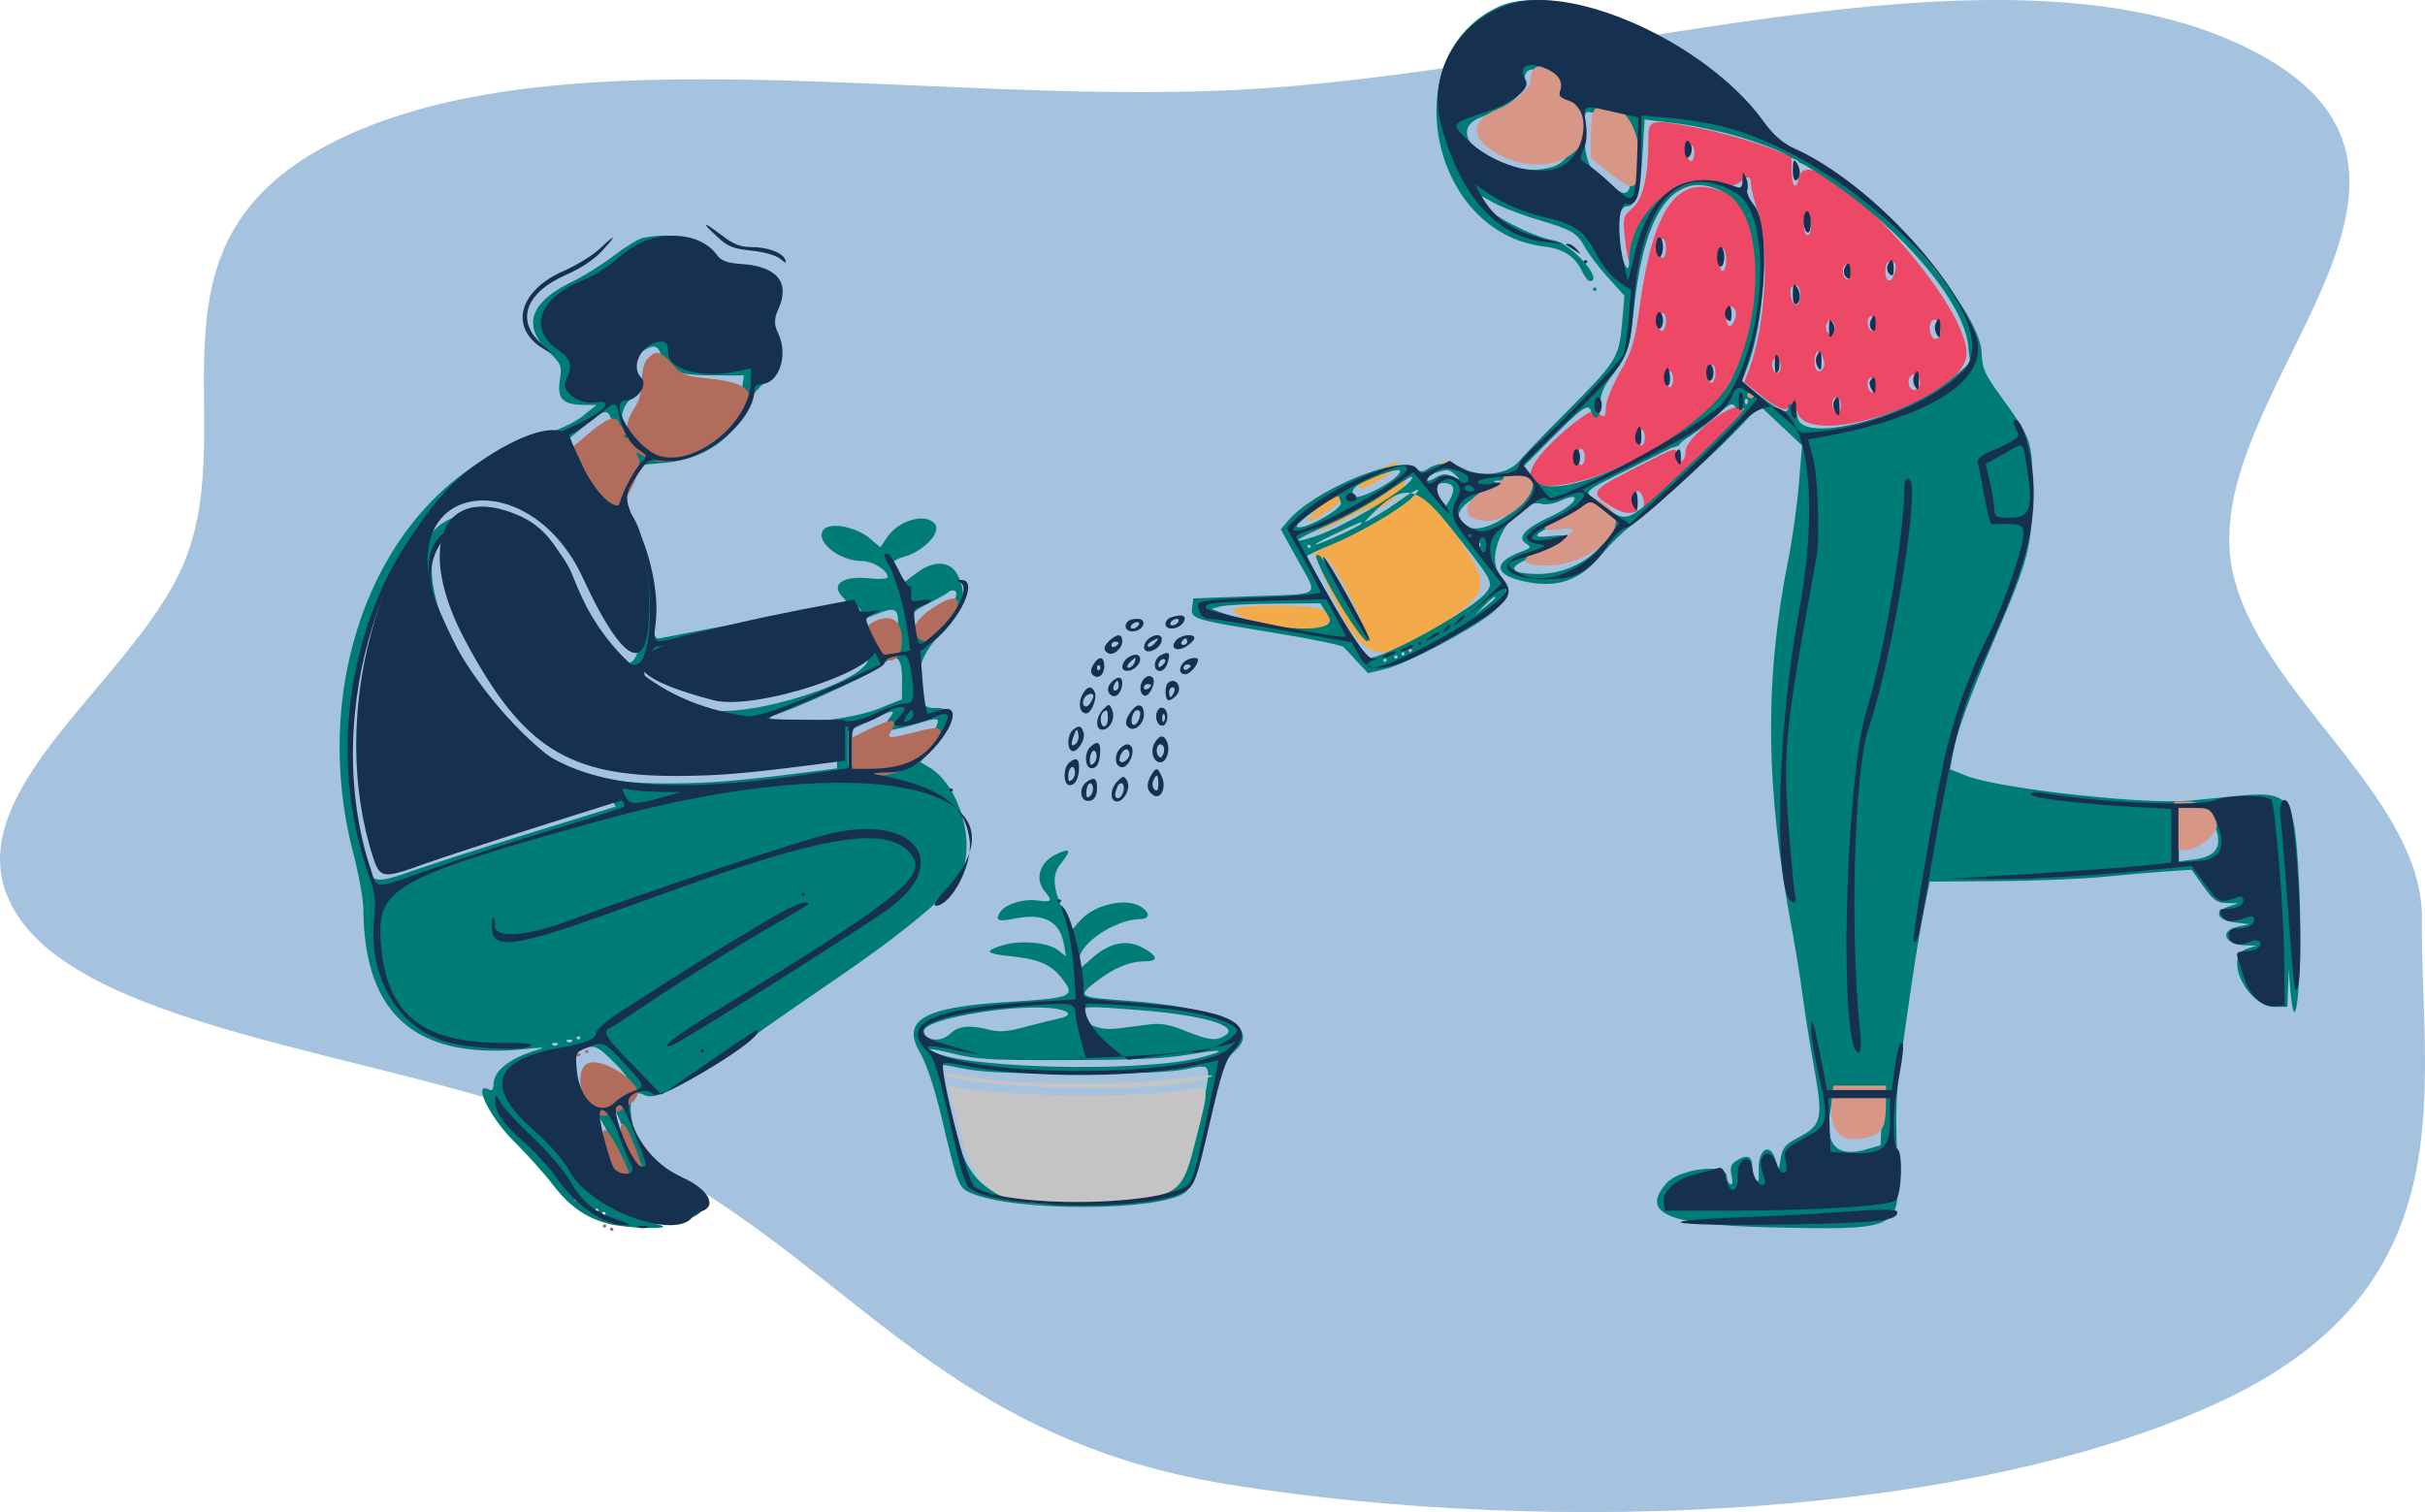<svg width="914" height="570" viewBox="0 0 914 570" fill="none" xmlns="http://www.w3.org/2000/svg">
<path fill-rule="evenodd" clip-rule="evenodd" d="M463.885 33.986C594.246 27.903 751.978 -27.473 845.626 17.4C944.053 64.564 827.641 147.72 841.354 214.858C850.814 261.175 913.291 299.953 912.845 346.5C912.241 409.649 930.874 483.727 838.359 527.667C745.067 571.976 587.449 579.369 463.885 559.734C350.22 541.672 318.793 471.687 232.167 431.341C162.401 398.846 41.249 391.882 8.325 347.552C-24.745 303.026 50.092 258.576 69.366 212.142C92.197 157.14 47.319 88.754 131.532 50.725C215.499 12.807 350.237 39.29 463.885 33.986Z" fill="#A5C2DF"/>
<path fill-rule="evenodd" clip-rule="evenodd" d="M436.76 241.141C434.182 242.948 433.75 244.744 435.894 244.744C437.784 244.744 441.225 240.881 440.005 240.127C439.48 239.802 438.02 240.258 436.76 241.141ZM424.675 241.651C422.493 242.923 422.195 245.803 424.246 245.803C426.056 245.803 429.414 242.157 428.472 241.216C427.539 240.283 426.897 240.357 424.675 241.651ZM426.214 251.665C422.661 255.219 421.722 256.778 422.602 257.658C423.934 258.991 427.058 257.086 427.058 254.942C427.058 254.285 428.844 252.216 431.028 250.345C434.132 247.686 434.564 246.934 433.006 246.903C431.911 246.881 428.853 249.023 426.214 251.665ZM416.941 249.073C416.55 249.707 416.74 250.735 417.364 251.359C418.685 252.681 422.122 250.418 421.16 248.861C420.354 247.556 417.799 247.686 416.941 249.073ZM436.852 249.246C437.095 249.975 438.167 250.57 439.235 250.57C440.302 250.57 441.375 249.975 441.617 249.246C441.897 248.407 441.023 247.922 439.235 247.922C437.446 247.922 436.573 248.407 436.852 249.246ZM431.999 253.925C430.982 254.941 431.129 258.514 432.188 258.514C433.213 258.514 436.587 254.998 436.587 253.929C436.587 253.007 432.919 253.004 431.999 253.925ZM413.404 255.732C411.962 257.469 412.943 260.633 414.923 260.633C416.534 260.633 417.988 256.939 417.005 255.346C416.094 253.874 414.834 254.008 413.404 255.732ZM439.976 255.548C438.515 257.01 438.275 259.573 439.6 259.573C441.017 259.573 444.08 255.771 443.296 254.986C442.272 253.963 441.416 254.108 439.976 255.548ZM418.798 260.845C418.1 261.544 417.528 263.009 417.528 264.1C417.528 267.329 421.178 265.864 421.568 262.477C421.925 259.385 420.876 258.766 418.798 260.845ZM427.764 261.339C426.729 262.374 426.902 265.929 427.987 265.929C428.498 265.929 429.492 265.235 430.196 264.387C432.077 262.119 429.816 259.286 427.764 261.339ZM434.872 264.289C434.548 265.136 434.605 266.351 434.999 266.989C435.904 268.453 438.705 266.354 438.705 264.211C438.705 262.27 435.622 262.334 434.872 264.289ZM410.731 265.465C408.71 267.486 408.517 271.225 410.433 271.225C412.377 271.225 414.351 269.015 414.351 266.839C414.351 264.172 412.663 263.531 410.731 265.465ZM424.469 271.161C422.243 273.621 423.029 276.839 425.731 276.324C427.761 275.937 428.874 271.559 427.334 270.019C426.758 269.442 425.61 269.9 424.469 271.161ZM415.093 270.835C413.958 271.971 414.21 276.31 415.457 277.08C417.158 278.131 419.785 275.382 419.432 272.918C419.115 270.709 416.483 269.446 415.093 270.835ZM431.816 271.235C430.989 272.575 432.179 276.521 433.411 276.521C434.642 276.521 435.832 272.575 435.005 271.235C434.642 270.647 433.924 270.166 433.411 270.166C432.897 270.166 432.179 270.647 431.816 271.235ZM407.151 277.792C405.563 279.381 405.502 282.518 407.041 283.469C408.909 284.624 411.486 281.289 410.682 278.758C409.875 276.213 408.975 275.967 407.151 277.792ZM430.94 281.465C429.745 282.66 430.157 285.731 431.682 286.997C432.781 287.909 433.439 287.826 434.417 286.648C436.788 283.79 433.506 278.897 430.94 281.465ZM420.639 284.638C419.928 286.509 419.922 287.814 420.62 288.512C422.166 290.059 424.94 287.375 424.94 284.336C424.94 280.876 421.99 281.084 420.639 284.638ZM411.881 283.583C410.617 284.847 411.138 289.232 412.551 289.232C414.515 289.232 416.469 287.014 416.469 284.783C416.469 282.914 413.361 282.101 411.881 283.583ZM405.967 288.599C404.326 290.576 404.878 293.999 406.839 293.999C409.457 293.999 410.824 290.547 408.948 288.67C407.473 287.194 407.138 287.186 405.967 288.599ZM430.931 291.007C430.028 291.911 430.028 297.146 430.931 298.05C431.988 299.107 434.47 296.636 434.47 294.528C434.47 292.421 431.988 289.95 430.931 291.007ZM411.23 293.932C409.75 295.715 410.529 300.884 412.276 300.884C414.478 300.884 415.912 295.636 414.183 293.907C412.752 292.476 412.436 292.478 411.23 293.932ZM419.002 296.195C418.614 297.741 418.838 299.44 419.518 300.121C421.338 301.941 424.296 298.566 423.389 295.706C422.408 292.613 419.829 292.902 419.002 296.195Z" fill="#A5C2DF"/>
<path fill-rule="evenodd" clip-rule="evenodd" d="M519.489 177.271C513.491 180.465 511.087 182.74 512.348 184.03C513.349 185.053 522.653 179.845 525.426 176.708C528.606 173.114 527.011 173.265 519.489 177.271ZM541.733 175.244C540.162 176.282 540.349 176.531 542.704 176.548C544.305 176.559 545.617 175.972 545.617 175.244C545.617 173.585 544.243 173.585 541.733 175.244ZM521.666 183.982C518.105 186.523 510.981 191.071 505.833 194.087C493.517 201.304 494.707 201.975 507.841 195.223C513.558 192.282 518.437 190.492 518.681 191.244C519.469 193.658 529.525 185.141 529.525 182.061C529.525 178.435 529.392 178.467 521.666 183.982ZM526.197 189.98C522.28 192.923 513.728 198.286 507.193 201.901L495.309 208.47L497.299 213.371C511.847 249.214 518.064 252.672 540.667 237.498C561.444 223.55 562.057 221.407 550.35 203.725C537.352 184.091 535.464 183.017 526.197 189.98ZM500.951 188.3C496.482 191.122 491.538 196.427 493.376 196.427C495.467 196.427 506.777 188.631 506.777 187.189C506.777 185.244 505.361 185.514 500.951 188.3ZM509.937 197.162C507.524 199.14 507.54 199.164 510.337 197.778C511.939 196.984 513.25 196.057 513.25 195.719C513.25 194.706 512.578 194.999 509.937 197.162ZM505.482 199.737C505.482 200.101 505.774 200.399 506.13 200.399C506.486 200.399 506.777 200.101 506.777 199.737C506.777 199.373 506.486 199.075 506.13 199.075C505.774 199.075 505.482 199.373 505.482 199.737ZM510.227 227.848C516.452 240.337 517.286 245.828 511.547 236.531C506.952 229.088 499.004 212.671 499.038 210.693C499.088 207.775 503.906 215.161 510.227 227.848ZM465.497 229.405C461.78 231.812 479.751 237.412 491.318 237.45C502.085 237.486 505.497 230.75 495.561 229.071C488.232 227.833 467.57 228.062 465.497 229.405Z" fill="#F2AA4B"/>
<path fill-rule="evenodd" clip-rule="evenodd" d="M640.699 48.379C647.344 49.634 657.838 52.506 664.02 54.763L675.258 58.866V63.945C675.258 70.289 676.959 72.12 678.081 66.986C681.878 49.617 741.224 111.932 741.224 133.287C741.224 149.633 682.873 169.994 677.373 155.567C676.179 152.438 675.557 151.921 674.631 153.291C673.166 155.458 669.84 154.029 662.334 148.008L657.406 144.055L659.329 138.95C665.507 122.543 667.143 93.217 662.616 80.004C661.159 75.755 659.96 71.041 659.95 69.534C659.93 66.328 658.972 66.104 655.958 68.6C654.271 69.998 652.755 70.143 649.303 69.237C635.6 65.642 619.309 78.622 616.573 95.317C615.32 102.955 613.513 100.427 612.395 89.472C611.64 82.071 611.8 81.438 615.155 78.594C619.168 75.191 621.265 66.656 621.279 53.685C621.288 44.633 621.113 44.681 640.699 48.379ZM635.946 57.647C635.946 59.323 636.545 60.695 637.278 60.695C638.011 60.695 638.611 59.323 638.611 57.647C638.611 55.971 638.011 54.599 637.278 54.599C636.545 54.599 635.946 55.971 635.946 57.647ZM649.922 72.515C670.663 81.564 665.345 136.608 641.752 157.069C615.588 179.761 567.004 192.978 578.609 174.247C583.055 167.073 600.148 152.815 601.838 154.871C604.353 157.934 605.295 157.518 605.295 153.341C605.295 151.326 607.686 145.429 610.61 140.236C615.272 131.95 616.179 128.927 618.008 115.555C623.192 77.649 632.602 64.959 649.922 72.515ZM679.923 85.077C679.923 87.089 680.522 88.734 681.255 88.734C681.988 88.734 682.588 87.089 682.588 85.077C682.588 83.066 681.988 81.42 681.255 81.42C680.522 81.42 679.923 83.066 679.923 85.077ZM625.285 93.611C625.285 95.623 625.884 97.268 626.617 97.268C627.35 97.268 627.95 95.623 627.95 93.611C627.95 91.599 627.35 89.954 626.617 89.954C625.884 89.954 625.285 91.599 625.285 93.611ZM647.939 97.878C647.939 100.225 648.539 102.145 649.272 102.145C650.005 102.145 650.605 100.225 650.605 97.878C650.605 95.531 650.005 93.611 649.272 93.611C648.539 93.611 647.939 95.531 647.939 97.878ZM710.573 102.145C710.573 106.053 712.427 107.058 713.762 103.873C715.132 100.606 714.664 98.487 712.572 98.487C711.239 98.487 710.573 99.707 710.573 102.145ZM694.582 102.073C694.582 103.375 695.181 104.778 695.914 105.193C696.67 105.62 697.247 104.595 697.247 102.826C697.247 101.111 696.647 99.707 695.914 99.707C695.181 99.707 694.582 100.771 694.582 102.073ZM675.225 108.29C673.971 110.145 675.738 115.804 677.296 114.923C678.947 113.991 678.986 108.608 677.349 107.683C676.667 107.297 675.711 107.57 675.225 108.29ZM650.605 119.212C650.605 121.224 651.164 122.87 651.848 122.87C653.467 122.87 655.016 118.372 653.944 116.785C652.313 114.372 650.605 115.615 650.605 119.212ZM625.285 121.722C625.285 123.899 625.84 125.138 626.617 124.698C627.35 124.284 627.95 122.606 627.95 120.969C627.95 119.332 627.35 117.993 626.617 117.993C625.884 117.993 625.285 119.672 625.285 121.722ZM703.91 121.579C703.91 122.881 704.51 124.284 705.243 124.698C705.998 125.126 706.575 124.101 706.575 122.332C706.575 120.617 705.976 119.212 705.243 119.212C704.51 119.212 703.91 120.277 703.91 121.579ZM688.451 122.138C687.964 123.301 688.224 124.856 689.03 125.593C690.096 126.568 690.738 126.358 691.383 124.82C691.871 123.657 691.611 122.103 690.805 121.365C689.739 120.39 689.096 120.601 688.451 122.138ZM727.559 121.955C726.807 124 727.937 127.746 729.307 127.746C731.184 127.746 732.106 125.397 731.225 122.859C730.276 120.123 728.403 119.661 727.559 121.955ZM683.92 136.28C683.92 139.877 685.629 141.12 687.26 138.707C688.332 137.12 686.783 132.623 685.164 132.623C684.48 132.623 683.92 134.268 683.92 136.28ZM667.929 137.427C667.929 138.729 668.478 140.103 669.148 140.482C670.609 141.309 671.783 138.728 670.922 136.585C669.969 134.216 667.929 134.791 667.929 137.427ZM643.941 141.228C643.941 143.404 644.497 144.644 645.274 144.204C646.007 143.79 646.607 142.112 646.607 140.475C646.607 138.838 646.007 137.499 645.274 137.499C644.541 137.499 643.941 139.178 643.941 141.228ZM627.95 142.985C627.95 144.661 628.549 146.033 629.282 146.033C630.015 146.033 630.615 144.661 630.615 142.985C630.615 141.309 630.015 139.937 629.282 139.937C628.549 139.937 627.95 141.309 627.95 142.985ZM719.502 142.791C719.125 143.69 719.335 145.194 719.97 146.133C721.525 148.434 724.577 145.747 723.452 143.067C722.47 140.726 720.427 140.583 719.502 142.791ZM703.91 144.742C703.91 146.044 704.51 147.447 705.243 147.861C705.998 148.289 706.575 147.264 706.575 145.495C706.575 143.78 705.976 142.375 705.243 142.375C704.51 142.375 703.91 143.44 703.91 144.742ZM690.584 152.056C690.584 153.358 691.133 154.732 691.803 155.111C693.264 155.938 694.438 153.357 693.577 151.214C692.624 148.845 690.584 149.421 690.584 152.056ZM659.933 151.519C659.933 151.854 659.633 152.128 659.267 152.128C658.9 152.128 658.6 151.854 658.6 151.519C658.6 151.184 658.9 150.909 659.267 150.909C659.633 150.909 659.933 151.184 659.933 151.519ZM655.558 158.104C619.629 194.597 616.714 196.594 607.522 191.025C598.91 185.806 599.363 185.024 615.853 176.617C632.47 168.146 631.626 168.401 632.188 171.683C632.803 175.277 635.279 174.063 635.279 170.166C635.279 165.13 652.265 151.533 655.936 153.632C658.459 155.072 658.451 155.166 655.558 158.104ZM617.289 164.929C617.289 166.605 617.888 167.977 618.621 167.977C619.354 167.977 619.954 166.605 619.954 164.929C619.954 163.253 619.354 161.881 618.621 161.881C617.888 161.881 617.289 163.253 617.289 164.929ZM594.634 172.244C594.634 173.92 595.234 175.291 595.967 175.291C596.699 175.291 597.299 173.92 597.299 172.244C597.299 170.567 596.699 169.196 595.967 169.196C595.234 169.196 594.634 170.567 594.634 172.244ZM615.956 188.702C615.956 192.299 617.665 193.542 619.296 191.129C620.367 189.542 618.819 185.044 617.199 185.044C616.516 185.044 615.956 186.69 615.956 188.702ZM535.998 244.171C535.998 244.507 535.698 244.781 535.332 244.781C534.965 244.781 534.665 244.507 534.665 244.171C534.665 243.836 534.965 243.562 535.332 243.562C535.698 243.562 535.998 243.836 535.998 244.171ZM533.333 245.39C533.333 245.726 533.033 246 532.666 246C532.3 246 532 245.726 532 245.39C532 245.055 532.3 244.781 532.666 244.781C533.033 244.781 533.333 245.055 533.333 245.39Z" fill="#ED4865"/>
<path fill-rule="evenodd" clip-rule="evenodd" d="M564.955 2.485C525.712 20.269 538.373 87.757 581.918 92.906C589.284 93.777 593.748 96.71 596.365 102.395C597.266 104.352 598.55 105.955 599.219 105.955C604.755 105.955 592.21 91.733 585.705 90.635C576.232 89.035 556.776 78.279 556.776 74.642C556.776 73.22 558.015 73.529 562.13 75.98C565.074 77.734 572.827 80.775 579.359 82.738C592.942 86.819 594.211 87.578 597.675 93.691C599.067 96.146 602.922 101.156 606.241 104.824L612.277 111.494L611.336 122.159C610.208 134.939 609.308 136.349 589.819 155.886C582.283 163.439 574.453 171.583 572.419 173.984C568.25 178.903 558.296 180.095 551.323 176.507C546.945 174.254 541.803 174.265 538.469 176.536C536.148 178.115 535.554 178.097 533.441 176.377C527.281 171.358 495.081 184.798 485.338 196.452L482.742 199.557L489.156 211.18C496.92 225.247 498.795 223.759 472.044 224.756L449.765 225.586L449.335 228.961C448.774 233.336 449.344 233.513 480.301 238.559C494.098 240.808 505.879 243.227 506.483 243.934C507.088 244.64 509.389 247.141 511.599 249.492L515.616 253.767L522.2 252.181C530.129 250.272 554.843 237.245 562.315 231.037C568.486 225.908 569.132 222.265 564.961 216.107C559.161 207.544 571.717 187.261 581.15 189.957C582.692 190.398 585.789 189.866 588.188 188.75C590.545 187.653 592.81 187.059 593.221 187.429C594.561 188.636 590.484 191.972 584.126 194.875C574.95 199.063 571.699 202.589 575.006 204.766C577.359 206.314 577.223 206.536 572.944 208.146C563.119 211.842 563.119 216.355 572.941 218.81C586.34 222.159 595.337 219.245 603.892 208.785C607.116 204.844 612.71 199.497 616.322 196.902C623.6 191.675 648.338 168.966 657.406 159.185L663.227 152.907L671.223 160.412L679.22 167.918L678.004 182.513C677.336 190.54 675.565 203.239 674.068 210.734C664.975 256.292 665.347 296.607 675.355 350.126C676.807 357.887 678.638 369.205 679.426 375.279C680.214 381.353 682.156 393.562 683.744 402.413C687.202 421.685 686.663 424.149 677.997 428.701C672.874 431.392 671.845 432.595 671.158 436.702L670.35 441.536L669.284 437.549C667.3 430.129 662.419 433.122 662.878 441.478C663.08 445.145 662.794 445.963 661.786 444.604C661.035 443.592 660.412 441.244 660.4 439.389C660.377 435.674 658.242 435.073 654.294 437.672C652.365 438.941 651.981 440.244 652.65 443.254C653.195 445.706 653.018 446.9 652.18 446.433C651.441 446.022 650.837 444.652 650.837 443.387C650.837 438.422 632.991 440.484 628.135 446.01C618.233 457.279 628.209 461.674 665.832 462.617C714.257 463.833 715.729 463.268 715.208 443.62C714.343 410.884 713.96 416.183 720.413 371.509C721.883 361.336 724.047 348.36 725.222 342.674L727.361 332.334L752.828 332.158C766.835 332.06 784.737 331.339 792.609 330.555C800.482 329.772 811.217 328.842 816.465 328.49L826.008 327.849L830.449 334.079C834.24 339.399 835.535 340.325 839.31 340.407L843.729 340.504L839.907 341.758C834.263 343.611 835.626 346.899 842.38 347.72L847.819 348.38L843.388 349.35C836.238 350.916 838.489 356.174 846.388 356.358L850.545 356.455L846.797 357.687C837.814 360.64 847.16 379.574 857.598 379.574H862.132L862.385 372.518L862.637 365.463L863.137 371.905C865.234 398.879 868.203 363.458 866.488 331.932C864.694 298.964 863.759 297.843 840.113 300.335C836.104 300.757 829.461 301.424 825.349 301.818C808.586 303.423 753.257 297.268 741.165 292.455L735.006 290.002L735.919 284.789C737.428 276.178 741.968 263.568 751.711 240.924C764.769 210.573 766.016 205.71 766.021 185.096C766.027 165.882 766.008 165.825 753.321 148.286C748.015 140.951 747.076 138.712 746.889 132.949C746.348 116.242 706.183 71.642 679.006 57.572C671.8 53.842 668.618 51.242 664.969 46.108C643.765 16.272 588.105 -8.005 564.955 2.485ZM582.373 28.111C584.31 29.332 585.403 31.294 585.403 33.549C585.403 36.068 586.573 37.825 589.493 39.697C597.138 44.597 594.306 60.032 585.241 62.878C566.97 68.61 541.266 50.343 558.667 43.992C568.492 40.405 574.498 35.507 574.498 31.084C574.498 25.79 577.122 24.799 582.373 28.111ZM606.125 43.534C615.158 45.264 615.352 45.556 615.354 57.489C615.358 73.338 613.601 75.902 607.178 69.43C605.324 67.562 602.178 64.939 600.187 63.602C597.003 61.462 595.453 42.151 598.466 42.151C598.706 42.151 602.152 42.773 606.125 43.534ZM656.971 52.019C672.559 56.958 675.436 59.56 675.436 59.56L676.801 60.174C677.551 60.174 678.166 61.333 678.166 61.333C678.166 61.333 678.431 60.648 689.663 68.237C717.297 86.906 739.93 113.765 741.806 130.113L742.565 136.739L735.893 142.513C718.695 157.394 679.355 167.497 677.577 157.488C676.823 153.247 674.011 150.344 674.011 153.807C674.011 156.28 670.73 154.906 663.669 149.476L656.44 143.917L658.385 138.956C665.048 121.956 666.88 90.588 661.873 79.222C660.302 75.654 658.378 75.297 658.378 73.675L654.076 70.576C654.076 70.576 652.97 70.105 649.79 68.991C633.943 63.446 614.031 79.846 614.031 98.443C614.031 104.383 611.337 99.236 610.451 91.602C609.432 82.84 610.522 77.734 613.409 77.734C616.629 77.734 618.266 72.054 619.099 58.009L619.866 45.032L632.285 46.582C639.115 47.435 650.223 49.882 656.971 52.019ZM650.441 72.783C664.347 80.415 665.494 117.154 652.632 143.025C642.236 163.936 586.409 192.147 578.016 180.731L574.356 175.752L582.478 167.541C596.376 153.488 598.596 151.858 599.676 154.919C601.18 159.182 603.125 157.814 603.125 152.495C603.125 149.021 604.308 145.94 607.013 142.372C613.593 133.691 614.047 132.284 616.094 114.253C620.27 77.478 632.372 62.867 650.441 72.783ZM242.419 89.619C240.843 89.898 235.936 92.892 231.514 96.273C227.093 99.652 219.891 104.145 215.51 106.258C199.87 113.8 196.745 122.732 206.435 132.193C211.644 137.28 211.847 137.779 210.992 143.392C209.937 150.323 212.103 152.549 219.986 152.632L224.838 152.682L219.568 156.873C216.054 159.666 210.128 162.312 201.779 164.816C145.978 181.549 115.024 252.466 133.216 321.896C135.249 329.653 136.931 339.04 136.954 342.755C137.206 383.159 157.418 400.101 199.619 395.281C203.747 394.81 205.584 394.864 203.708 395.403C192.195 398.707 185.987 403.475 185.987 409.013C185.987 410.447 185.416 411.302 184.718 410.915C177.734 407.03 184.076 420.667 193.696 430.221C198.602 435.095 205.013 442.232 207.942 446.08C214.371 454.532 220.526 458.954 229.083 461.271C235.904 463.119 255.063 463.617 248.694 461.782C245.663 460.908 245.856 460.786 250.441 460.678C270.077 460.211 270.536 449.684 251.304 440.891C244.393 437.732 243.42 436.772 240.74 430.469C235.858 418.988 237.03 409.496 242.921 412.807C247.092 415.151 259.045 408.836 281.411 392.469C287.034 388.354 301.639 378.182 313.867 369.866C340.239 351.927 358.569 336.706 362.023 329.88C368.013 318.041 361.622 295.982 350.262 289.283L346.858 287.276L350.466 283.424C359.066 274.245 360.143 266.308 352.709 266.902C343 267.677 343.255 251.044 353.111 240.651C363.127 230.089 364.831 225.1 361.14 217.147C358.467 211.391 352.116 210.934 345.409 216.013L341.037 219.325L338.443 216.442C335.187 212.824 335.724 211.323 340.796 209.863C348.526 207.637 355.1 200.405 352.225 197.287C348.59 193.346 338.778 196.152 334.523 202.348L331.813 206.296L327.723 202.856C322.849 198.758 313.409 196.832 310.707 199.383C306.491 203.364 315.86 211.463 324.692 211.471C328.933 211.476 334.575 214.948 334.575 217.553C334.575 218.229 331.796 218.426 327.976 218.018C317.702 216.924 312.804 220.267 317.639 225.076C319.647 227.074 319.312 227.3 312.527 228.539C298.944 231.016 252.114 239.871 249.234 240.508C246.481 241.115 246.337 240.6 245.658 227.843C245.065 216.693 244.114 212.337 239.772 200.893L234.593 187.244L238.07 181.261L241.547 175.28L250.608 174.458C265.557 173.102 277.106 165.012 281.543 152.79C282.441 150.313 285.387 146.555 288.088 144.439C293.302 140.355 293.396 139.854 292.214 122.519C292.076 120.495 292.424 116.798 292.987 114.303C295.038 105.226 290.134 99.843 279.775 99.802C274.841 99.782 272.434 98.729 263.679 92.765C257.856 88.797 251.972 87.925 242.419 89.619ZM600.399 109.022C600.399 109.36 600.705 109.636 601.08 109.636C601.455 109.636 601.762 109.36 601.762 109.022C601.762 108.685 601.455 108.409 601.08 108.409C600.705 108.409 600.399 108.685 600.399 109.022ZM249.434 134.465C251.232 139.935 255.562 141.498 268.981 141.519L280.406 141.538L279.656 146.569C278.053 157.331 265.026 169.728 253.228 171.72C239.462 174.044 228.521 158.657 237.923 150.194C240.925 147.492 241.851 145.779 241.123 144.271C238.507 138.854 238.85 134.505 242.051 132.486C246.595 129.622 247.965 129.989 249.434 134.465ZM658.562 152.172C658.062 152.621 657.653 152.253 657.653 151.354C657.653 150.454 658.062 150.086 658.562 150.535C659.061 150.985 659.061 151.722 658.562 152.172ZM656.641 154.225C660.397 152.136 651.044 161.891 633.809 178.041C612.978 197.559 613.594 197.29 604.42 190.924C595.957 185.052 595.154 186.26 613.69 176.969L629.707 168.94L632.854 167.918C632.854 167.918 632.706 167.043 636.981 164.376C639.779 162.632 644.473 158.985 647.417 156.274C651.797 152.236 652.977 151.681 653.93 153.214C654.571 154.243 655.791 154.698 656.641 154.225ZM230.828 159.425C231.568 161.839 233.812 165.747 235.813 168.109L239.451 172.403L235.341 179.977C233.081 184.141 230.866 188.562 230.42 189.799C228.619 194.786 220.331 183.908 215.707 170.491L214.058 165.701L220.602 160.368C228.527 153.909 229.12 153.855 230.828 159.425ZM210.995 170.065C212.039 171.584 214.31 175.995 216.044 179.87C219.749 188.153 226.084 195.525 229.497 195.525C235.966 195.525 240.517 207.178 241.481 226.2C243.158 259.295 233.451 257.742 216.649 222.227C197.191 181.09 148.097 185.844 159.993 227.714C168.407 257.325 205.515 297.365 224.543 297.365C227.097 297.365 228.733 298.349 230.109 300.715L232.059 304.065L199.822 314.03C182.091 319.511 162.676 325.731 156.678 327.852C141.335 333.279 140.211 333.127 137.607 325.279C120.596 273.986 139.07 206.032 177.126 179.915C193.251 168.849 207.344 164.751 210.995 170.065ZM527.463 178.353C524.719 182.35 510.706 189.252 510.034 186.937C509.217 184.128 510.632 182.935 518.686 179.647C525.31 176.942 528.784 176.43 527.463 178.353ZM548.772 179.162C550.473 181.018 550.356 181.066 547.483 179.688C544.878 178.438 543.744 178.515 541.008 180.129C539.145 181.227 537.692 181.518 537.692 180.79C537.692 179.522 542.325 177.352 545.364 177.198C546.209 177.156 547.742 178.039 548.772 179.162ZM532.239 180.11C532.239 183.285 506.53 198.75 495.353 202.299C485.653 205.379 487.818 203.445 500.022 198.128C506.378 195.36 516.07 190.053 521.561 186.334C531.684 179.48 532.239 179.156 532.239 180.11ZM575.598 184.054C576.431 189.321 563.804 199.206 556.239 199.206C546.428 199.206 547.815 190.567 558.253 186.663C565.03 184.128 566.357 182.775 563.251 181.572C562.315 181.209 564.615 181.025 568.363 181.163C574.195 181.378 575.239 181.796 575.598 184.054ZM547.622 183.623C547.996 184.502 547.527 186.523 546.581 188.115L544.858 191.012L542.52 187.801C541.234 186.036 540.579 184.014 541.063 183.309C542.305 181.499 546.809 181.715 547.622 183.623ZM546.019 197.979C562.766 219.032 562.997 219.44 560.265 223.194C555.769 229.369 521.733 248.286 515.116 248.286C514.024 248.286 492.706 211.52 492.706 209.638C492.706 209.313 496.734 207.402 501.658 205.393C512.038 201.157 527.361 192.238 532.135 187.655C536.767 183.209 534.451 183.704 527.697 188.605C522.251 192.557 513.098 198.037 514.517 196.496C528.033 181.82 533.365 182.071 546.019 197.979ZM505.397 189.485C506.116 191.958 490.751 200.309 488.768 198.524C487.815 197.666 501.331 187.731 504.475 186.979C504.575 186.956 504.99 188.083 505.397 189.485ZM603.02 193.794C612.652 201.088 596.924 216.418 579.861 216.366C568.154 216.329 567.614 213.513 578.587 209.731C591.793 205.18 595.285 200.78 584.651 202.092C577.033 203.032 577.671 201.514 586.608 197.438C590.164 195.816 593.876 193.618 594.857 192.553C597.255 189.953 598.123 190.086 603.02 193.794ZM192.121 199.083C201.68 203.075 207.302 209.794 214.539 225.877C229.041 258.104 256.245 274.351 296.061 274.563L315.484 274.666L315.486 282.168L315.491 289.67L309.015 290.497C278.507 294.39 268.831 295.218 252.783 295.31C211.014 295.549 193.862 284.872 172.228 245.169C153.487 210.773 163.663 187.199 192.121 199.083ZM513.154 197.348C513.154 198.092 497.262 205.363 495.813 205.281C495.228 205.249 498.738 203.343 503.612 201.047C513.474 196.4 513.154 196.523 513.154 197.348ZM557.686 206.159C557.185 206.609 556.776 206.24 556.776 205.341C556.776 204.442 557.185 204.074 557.686 204.523C558.184 204.973 558.184 205.709 557.686 206.159ZM494.069 205.955C494.069 206.292 493.763 206.568 493.388 206.568C493.013 206.568 492.706 206.292 492.706 205.955C492.706 205.617 493.013 205.341 493.388 205.341C493.763 205.341 494.069 205.617 494.069 205.955ZM496.816 212.136C502.512 225.621 518.475 249.359 515.142 239.39C513.368 234.086 498.825 209.805 497.126 209.31C495.807 208.926 495.735 209.579 496.816 212.136ZM360.476 223.795C360.476 226.206 355.285 234.179 351.817 237.092C347.67 240.575 344.118 239.813 344.118 235.44C344.118 233.732 344.037 231.927 343.939 231.429C343.841 230.931 346.554 229.136 349.967 227.442C353.381 225.746 356.63 223.945 357.189 223.439C358.653 222.112 360.476 222.308 360.476 223.795ZM563.592 225.373C563.592 225.593 561.905 227.11 559.843 228.747L556.095 231.721L559.399 228.347C562.488 225.194 563.592 224.41 563.592 225.373ZM500.772 232.416C504.958 239.121 480.212 238.179 460.233 230.872L456.581 229.536L459.989 228.604C461.864 228.091 471.106 227.617 480.527 227.55L497.657 227.427L500.772 232.416ZM324.351 229.881C324.815 230.556 324.887 231.108 324.512 231.108C324.137 231.108 323.452 230.556 322.988 229.881C322.525 229.206 322.452 228.654 322.827 228.654C323.202 228.654 323.888 229.206 324.351 229.881ZM327.168 247.557C329.538 256.06 281.535 271.492 265.644 267.333C219.348 255.219 231.313 246.097 312.764 231.401L318.898 230.294L322.583 237.311C324.609 241.172 326.673 245.781 327.168 247.557ZM338.389 237.55C337.816 248.392 332.545 249.507 328.036 239.74L325.165 233.52L329.529 231.801C338.032 228.45 338.843 228.977 338.389 237.55ZM532.239 245.218C532.239 245.556 531.932 245.832 531.557 245.832C531.182 245.832 530.876 245.556 530.876 245.218C530.876 244.881 531.182 244.605 531.557 244.605C531.932 244.605 532.239 244.881 532.239 245.218ZM529.512 246.445C529.512 246.783 529.206 247.059 528.831 247.059C528.456 247.059 528.149 246.783 528.149 246.445C528.149 246.108 528.456 245.832 528.831 245.832C529.206 245.832 529.512 246.108 529.512 246.445ZM526.786 247.672C526.786 248.01 526.479 248.286 526.104 248.286C525.729 248.286 525.423 248.01 525.423 247.672C525.423 247.335 525.729 247.059 526.104 247.059C526.479 247.059 526.786 247.335 526.786 247.672ZM339.991 255.954L339.954 263.623L331.066 267.197C321.527 271.034 297.904 273.726 291.873 271.665C289.203 270.752 289.518 270.433 295.043 268.451C306.101 264.486 330.169 253.088 332.61 250.661C337.563 245.735 340.032 247.505 339.991 255.954ZM522.696 248.899C522.696 249.237 522.39 249.513 522.015 249.513C521.64 249.513 521.333 249.237 521.333 248.899C521.333 248.562 521.64 248.286 522.015 248.286C522.39 248.286 522.696 248.562 522.696 248.899ZM334.575 271.598L331.663 275.279L334.823 275.239C336.561 275.217 341.35 274.153 345.466 272.875C354.155 270.175 354.583 270.313 352.38 275.1C348.289 283.989 339.109 288.755 326.055 288.769L319.58 288.776V282.222V275.668L327.418 271.911C337.382 267.135 338.132 267.103 334.575 271.598ZM834.256 310.209C838.147 318.589 835.862 322.916 826.982 323.988L821.237 324.682V315.319V305.954H826.759C831.771 305.954 832.464 306.347 834.256 310.209ZM397.964 322.095C391.757 325.15 389.906 331.418 393.831 336.088C396.83 339.657 396.384 340.224 391.171 339.462C385.717 338.666 378.677 340.891 376.83 343.998C375.013 347.053 376.235 347.532 382.583 346.249C393.329 344.076 399.466 347.267 400.953 355.802L401.782 360.555L398.906 358.263C395.133 355.256 384.864 354.28 378.105 356.288C370.66 358.5 371.383 359.486 381.178 360.484C391.219 361.506 396.075 363.558 399.901 368.394C405.701 375.727 404.746 376.166 379.561 377.727C348.101 379.678 339.67 384.532 346.68 396.657C349.219 401.046 352.214 410.036 354.896 421.323C361.109 447.441 361.231 447.751 366.294 449.874C382.869 456.826 436.931 456.63 446.6 449.582C448.841 447.948 450.755 442.323 455.397 423.726C460.817 402.008 461.708 399.605 465.738 395.863C475.368 386.921 459.489 379.754 424.424 377.216C406.42 375.915 405.973 375.639 412.959 370.164C419.515 365.028 425.734 362.396 431.319 362.396C436.68 362.396 436.568 360.529 431.021 357.429C424.912 354.014 418.502 355.179 411.937 360.895L406.825 365.348V361.647C406.825 355.631 420.484 346.553 429.658 346.472C433.321 346.44 433.651 344.28 430.34 342.018C424.676 338.148 412.509 340.833 406.965 347.177L404.138 350.412L401.252 344.441C396.771 335.168 396.361 329.765 399.818 325.557C404.034 320.422 403.477 319.381 397.964 322.095ZM398.475 380.34C403.737 381.288 403.971 382.955 398.986 383.974C396.925 384.394 391.32 385.791 386.532 387.077C379.683 388.915 376.776 389.15 372.9 388.181C365.134 386.24 361.205 386.691 357.84 389.916C354.531 393.086 348.207 392.237 348.207 388.623C348.207 383.932 384.872 377.891 398.475 380.34ZM429.999 380.829C453.526 382.682 467.239 386.729 461.896 390.245C458.433 392.526 455.919 392.259 446.867 388.653C440.632 386.169 437.578 385.626 433.066 386.199C429.879 386.604 424.524 387.283 421.166 387.706C414.106 388.597 408.188 385.994 408.188 381.999C408.188 379.14 408.402 379.128 429.999 380.829ZM218.704 391.23C218.704 391.567 218.397 391.843 218.022 391.843C217.647 391.843 217.34 391.567 217.34 391.23C217.34 390.893 217.647 390.616 218.022 390.616C218.397 390.616 218.704 390.893 218.704 391.23ZM215.523 392.662C215.023 393.111 214.205 393.111 213.705 392.662C213.206 392.212 213.615 391.843 214.614 391.843C215.613 391.843 216.022 392.212 215.523 392.662ZM210.07 393.889C209.57 394.338 208.752 394.338 208.252 393.889C207.753 393.438 208.162 393.07 209.161 393.07C210.16 393.07 210.569 393.438 210.07 393.889ZM231.575 400.613C235.044 404.085 237.659 407.537 237.386 408.281C236.349 411.115 225.89 416.654 223.088 415.854C216.426 413.951 213.271 398.301 219.044 395.794C224.024 393.634 224.965 393.994 231.575 400.613ZM402.735 399.632C427.405 399.583 439.147 399.052 447.667 397.599C460.997 395.327 463.438 395.734 453.078 398.504C429.902 404.699 358.403 402.722 350.551 395.669C349.966 395.143 353.953 395.835 359.411 397.205C368.193 399.411 373.186 399.691 402.735 399.632ZM405.462 404.695C428.41 404.705 441.346 404.198 446.806 403.077C457.255 400.932 457.022 400.081 452.05 422.225C445.963 449.336 445.816 449.459 416.218 452.03C373.614 455.729 364.842 450.654 357.785 418.224C356.17 410.8 354.572 403.853 354.235 402.784C353.675 401.015 354.44 401.014 362.842 402.762C369.858 404.223 380.05 404.684 405.462 404.695ZM709.174 422.824L708.773 431.718L703.344 433.314C692.714 436.441 687.897 431.791 689.678 420.126L690.626 413.929H700.1H709.574L709.174 422.824ZM238.907 434.4C241.258 438.321 240.87 440.7 238.4 437.524C235.681 434.031 230.949 421.673 231.053 418.338C231.096 416.926 232.521 419.359 234.217 423.745C235.914 428.132 238.024 432.927 238.907 434.4ZM231.036 431.046C235.772 441.521 235.944 442.662 232.541 441.022C230.251 439.919 227.166 432.741 224.85 423.132C223.39 417.072 226.539 421.101 231.036 431.046ZM198.43 427.119C200.125 429.065 200.077 429.108 197.915 427.583C195.644 425.979 194.923 424.972 196.044 424.972C196.327 424.972 197.401 425.939 198.43 427.119ZM214.614 446.444C214.614 446.782 214.307 447.058 213.932 447.058C213.557 447.058 213.251 446.782 213.251 446.444C213.251 446.107 213.557 445.831 213.932 445.831C214.307 445.831 214.614 446.107 214.614 446.444ZM225.52 456.26C225.52 456.598 225.213 456.874 224.838 456.874C224.463 456.874 224.156 456.598 224.156 456.26C224.156 455.923 224.463 455.647 224.838 455.647C225.213 455.647 225.52 455.923 225.52 456.26ZM228.246 457.487C228.246 457.825 227.939 458.101 227.564 458.101C227.189 458.101 226.883 457.825 226.883 457.487C226.883 457.15 227.189 456.874 227.564 456.874C227.939 456.874 228.246 457.15 228.246 457.487Z" fill="#007C77"/>
<path fill-rule="evenodd" clip-rule="evenodd" d="M577.574 26.774C577.126 27.833 576.76 29.7 576.76 30.923C576.76 33.365 570.068 38.997 564.729 41.047C552.808 45.628 554.207 53.857 567.886 59.635C588.178 68.207 606.856 52.337 592.851 38.426C590.638 36.229 588.828 33.37 588.828 32.073C588.828 26.839 579.421 22.409 577.574 26.774ZM600.369 42.587C599.921 43.646 599.555 47.92 599.555 52.086V59.662L607.032 65.517C616.587 73.001 617.657 72.195 617.657 57.522C617.657 43.871 604.598 32.589 600.369 42.587ZM658.554 148.922C658.554 149.591 659.157 150.138 659.895 150.138C660.632 150.138 661.236 149.591 661.236 148.922C661.236 148.253 660.632 147.705 659.895 147.705C659.157 147.705 658.554 148.253 658.554 148.922ZM566.759 179.635C567.133 180.523 565.033 182.189 561.708 183.64C550.526 188.521 549.984 196.361 560.831 196.361C569.965 196.361 581.184 184.775 576.746 179.924C574.687 177.673 565.823 177.418 566.759 179.635ZM596.719 190.112C594.96 191.358 590.956 193.558 587.823 195.002C580.415 198.414 580.314 200.583 587.611 199.524C595.712 198.349 593.843 201.046 583.392 205.609C572.842 210.215 572.165 212.632 581.276 213.159C598.625 214.16 616.104 198.589 606.156 190.995C601.235 187.238 600.829 187.2 596.719 190.112ZM559.329 202.443C559.329 203.112 559.932 203.659 560.67 203.659C561.407 203.659 562.011 203.112 562.011 202.443C562.011 201.774 561.407 201.226 560.67 201.226C559.932 201.226 559.329 201.774 559.329 202.443ZM819.459 311.309V320.432H823.585C828.351 320.432 835.55 314.732 835.55 310.959C835.55 306.318 830.451 302.186 824.725 302.186H819.459V311.309ZM690.459 414.398C689.153 426.494 693.541 431.294 703.642 428.818C709.741 427.324 710.848 425.129 710.848 414.55V409.228H700.932H691.017L690.459 414.398Z" fill="#D89687"/>
<path fill-rule="evenodd" clip-rule="evenodd" d="M244.179 135.08C242.746 136.542 241.956 139.519 241.951 143.453C241.949 147.363 240.984 151.017 239.267 153.618C237.793 155.852 236.587 158.503 236.587 159.51C236.587 161.894 234.411 161.873 233.416 159.481C232.132 156.386 229.117 157.35 222.334 163.023L215.875 168.426L219.684 177.394C224.473 188.676 228.706 193.518 232.143 191.65C236.411 189.328 242.4 176.251 240.738 172.881C239.335 170.034 239.363 170.021 242.666 172.021C251.354 177.282 266.64 171.898 276.826 159.993C286.502 148.68 284.057 144.418 266.892 142.677C258.24 141.8 257.087 141.337 253.386 137.265C248.798 132.215 247.326 131.865 244.179 135.08ZM236.587 164.442C236.587 164.783 236.285 165.062 235.916 165.062C235.547 165.062 235.245 164.783 235.245 164.442C235.245 164.101 235.547 163.822 235.916 163.822C236.285 163.822 236.587 164.101 236.587 164.442ZM350.46 229.937C344.263 234.304 342.807 238.762 346.817 241.099C350.132 243.032 352.998 241.365 357.407 234.941C364.27 224.94 360.946 222.546 350.46 229.937ZM324.515 233.285C324.971 233.967 325.646 234.525 326.015 234.525C326.384 234.525 326.313 233.967 325.857 233.285C325.401 232.602 324.725 232.044 324.356 232.044C323.987 232.044 324.058 232.602 324.515 233.285ZM328.877 234.624C325.809 236.275 325.915 239.162 329.225 244.18C334.187 251.697 339.952 250.102 339.952 241.212C339.952 233.56 335.631 230.99 328.877 234.624ZM327.535 274.92L321.159 277.986V285.405V292.824L326.864 292.817C339.12 292.802 349.718 287.34 353.391 279.146C355.72 273.951 354.6 273.497 345.345 275.874C334.903 278.557 334.146 278.53 335.878 275.54C338.689 270.687 336.651 270.535 327.535 274.92ZM220.478 396.398C220.478 396.739 220.78 397.018 221.15 397.018C221.519 397.018 221.821 396.739 221.821 396.398C221.821 396.057 221.519 395.778 221.15 395.778C220.78 395.778 220.478 396.057 220.478 396.398ZM216.898 397.845C217.391 398.299 218.196 398.299 218.689 397.845C219.18 397.39 218.778 397.018 217.794 397.018C216.81 397.018 216.407 397.39 216.898 397.845ZM211.529 399.086C212.021 399.54 212.827 399.54 213.319 399.086C213.811 398.631 213.408 398.259 212.424 398.259C211.44 398.259 211.037 398.631 211.529 399.086ZM221.457 400.903C215.469 403.999 220.163 420.586 227.027 420.586C231.826 420.586 239.821 415.697 240.333 412.45C241.135 407.363 226.397 398.348 221.457 400.903ZM233.916 426.405C233.931 430.321 239.469 442.113 241.962 443.537C243.797 444.584 243.396 442.965 238.953 431.401C235.811 423.224 233.897 421.325 233.916 426.405ZM227.488 430.009C228.419 436.387 233.704 446.634 236.064 446.634C238.825 446.634 238.369 444.048 234.03 435.112C229.211 425.188 226.474 423.053 227.488 430.009ZM199 430.978C199 431.235 199.92 432.151 201.044 433.013C202.753 434.325 202.951 434.248 202.243 432.545C201.521 430.807 199 429.587 199 430.978ZM216.451 452.216C216.451 452.557 216.753 452.836 217.122 452.836C217.492 452.836 217.794 452.557 217.794 452.216C217.794 451.875 217.492 451.596 217.122 451.596C216.753 451.596 216.451 451.875 216.451 452.216ZM227.19 462.139C227.19 462.48 227.492 462.76 227.862 462.76C228.231 462.76 228.533 462.48 228.533 462.139C228.533 461.798 228.231 461.519 227.862 461.519C227.492 461.519 227.19 461.798 227.19 462.139ZM229.875 463.38C229.875 463.721 230.177 464 230.546 464C230.916 464 231.218 463.721 231.218 463.38C231.218 463.039 230.916 462.76 230.546 462.76C230.177 462.76 229.875 463.039 229.875 463.38Z" fill="#B16C5C"/>
<path fill-rule="evenodd" clip-rule="evenodd" d="M214.013 164.485C215.057 166.037 217.329 170.546 219.063 174.507C222.769 182.974 229.105 190.509 232.519 190.509C238.989 190.509 243.542 202.42 244.506 221.863C246.183 255.692 236.473 254.104 219.668 217.802C200.206 175.753 151.101 180.613 163 223.411C171.416 253.677 208.531 294.605 227.564 294.605C230.118 294.605 231.754 295.61 233.131 298.028L235.081 301.452L202.837 311.639C185.102 317.241 165.684 323.598 159.684 325.767C144.338 331.314 143.213 331.159 140.609 323.137C123.594 270.708 142.072 201.248 180.137 174.553C196.265 163.242 210.361 159.053 214.013 164.485ZM195.135 194.146C204.696 198.226 210.319 205.093 217.558 221.533C232.062 254.474 259.272 271.08 299.097 271.297L318.524 271.403L318.527 279.07L318.531 286.738L312.054 287.584C281.539 291.563 271.861 292.41 255.81 292.504C214.032 292.748 196.876 281.835 175.238 241.252C156.492 206.094 166.671 181.998 195.135 194.146ZM330.21 243.693C332.582 252.384 284.568 268.158 268.673 263.908C222.368 251.525 234.335 242.2 315.804 227.179L321.94 226.048L325.625 233.221C327.651 237.166 329.716 241.878 330.21 243.693Z" fill="#16314F"/>
<path fill-rule="evenodd" clip-rule="evenodd" d="M355.815 405.066C367.565 410.577 430.216 412.16 450.209 407.453C460.653 404.994 459.108 404.72 445.177 406.559C419.351 409.971 373 408.757 355.163 404.203C353.42 403.758 353.635 404.044 355.815 405.066ZM357.702 411.177C358.093 412.554 359.829 419.182 361.558 425.908C368.244 451.914 376.565 456.143 415.223 453.186C445.507 450.87 445.348 450.983 451.223 427.643C455.997 408.683 456.174 409.273 446.187 410.975C427.151 414.217 371.626 413.21 359.332 409.4C357.385 408.796 357.108 409.097 357.702 411.177Z" fill="#C4C4C4"/>
<path fill-rule="evenodd" clip-rule="evenodd" d="M568.745 1.66C549.237 8.173 538.118 27.651 543.061 46.654C550.112 73.766 564.267 89.598 582.985 91.314L589.43 91.904L582.637 90.28C570.313 87.334 563.139 82.441 558.219 73.628L555.91 69.489L560.442 72.565C566.786 76.87 574.679 80.218 582.637 81.98C593.199 84.317 597.287 87.242 601.479 95.456C603.724 99.858 607.125 104.104 609.984 106.077L614.747 109.364L613.804 120.61C613.287 126.795 612.288 132.857 611.586 134.079C609.736 137.298 587.551 160.308 579.399 167.46C575.576 170.816 572.447 174.485 572.447 175.615C572.447 179.392 556.012 180.08 550.698 176.525L546.451 173.684L541.064 176.354C535.768 178.979 535.648 178.984 534.034 176.647C530.195 171.084 501.09 183.194 488.268 195.688L484.929 198.943L491.325 210.593C494.843 217.002 497.722 222.719 497.722 223.3C497.722 223.881 487.328 224.757 474.625 225.249C456.904 225.935 451.528 226.52 451.528 227.764C451.528 231.095 453.261 233.275 455.908 233.275C457.411 233.275 470.091 235.266 484.088 237.697L509.536 242.119L512.443 247.532C516.442 254.98 525.418 252.9 549.107 239.034C568.935 227.429 571.537 224.192 566.165 217.819C560.593 211.208 560.14 203.292 565.138 199.791C567.29 198.283 571.848 194.704 575.268 191.837C579.996 187.873 581.864 186.968 583.066 188.056C584.269 189.144 585.836 188.974 589.615 187.343C601.59 182.177 598.183 189.617 586.034 195.166C574.239 200.553 572.298 204.152 580.599 205.237C583.295 205.59 582.313 206.203 575.844 208.21C561.358 212.703 568.344 219.355 586.375 218.236C595.264 217.685 599.355 214.952 606.61 204.723C608.982 201.378 611.797 198.854 613.156 198.854C615.69 198.854 642.978 174.119 655.199 160.745C676.913 136.981 688.587 173.84 677.802 232.121C669.475 277.132 668.445 340.227 676.038 340.227C676.764 340.227 677.023 338.983 676.616 337.461C676.207 335.939 675.124 324.665 674.207 312.407C671.976 282.566 672.663 275.822 684.61 210.228C685.985 202.676 685.219 179.791 683.355 172.715L681.486 165.631L685.049 165.009C728.756 157.388 751.333 142.314 744.309 125.443C733.468 99.4 701.096 66.599 675.272 55.49C671.667 53.939 668.227 50.731 663.995 44.97C642.886 16.241 593.007 -6.439 568.745 1.66ZM583.218 26.089C587.566 28.122 589.192 30.927 587.999 34.33C587.377 36.104 588.131 36.945 591.219 37.919C600.287 40.779 597.839 58.737 587.793 63.051C578.823 66.902 562.172 61.841 552.741 52.398C547.03 46.676 547.115 46.531 558.323 42.838C569.716 39.084 577.027 33.586 575.056 30.254C571.895 24.91 576.106 22.761 583.218 26.089ZM608.648 42.296L617.557 44.321L617.066 58.585C616.43 77.047 615.906 77.708 607.961 70.081C604.493 66.754 600.195 63.142 598.405 62.054C595.408 60.231 595.289 59.78 596.88 56.303C597.99 53.878 598.286 50.343 597.708 46.401C596.674 39.353 596.308 39.491 608.648 42.296ZM646.739 47.082C696.317 58.052 758.64 120.063 739.946 139.825C729.83 150.517 705.57 160.817 686.266 162.613L679.101 163.28L667.829 153.422L656.558 143.565L659.237 135.253C666.016 114.224 666.915 84.409 660.989 77.166C659.247 75.037 658.158 72.503 658.569 71.537C658.978 70.569 658.76 68.532 658.085 67.01C656.918 64.386 656.851 64.424 656.769 67.755C656.699 70.603 656.233 71.102 654.305 70.389C634.75 63.154 621.851 71.797 616.03 96.034L613.626 106.04L612.057 99.526C609.327 88.184 609.928 76.019 613.182 76.79C617.263 77.755 618.641 72.819 618.641 57.224V43.603L628.058 44.317C633.237 44.711 641.644 45.955 646.739 47.082ZM634.945 56.253C634.945 58.495 635.509 59.771 636.303 59.326C637.051 58.908 637.662 57.525 637.662 56.253C637.662 54.98 637.051 53.597 636.303 53.179C635.509 52.734 634.945 54.01 634.945 56.253ZM675.724 64.008C675.712 66.821 676.246 68.387 677.063 67.931C678.78 66.971 678.78 63.575 677.063 61.17C676.084 59.802 675.741 60.532 675.724 64.008ZM654.406 72.82C668.677 81.281 665.463 130.919 649.274 152.056C643.867 159.116 586.744 190.072 583.888 187.489C583.539 187.173 581.171 184.265 578.626 181.025L573.999 175.137L587.853 161.487C614.952 134.788 614.09 136.271 615.894 113.281C618.857 75.5 633.312 60.314 654.406 72.82ZM679.78 83.225C679.78 85.214 680.391 87.183 681.139 87.6C681.947 88.053 682.497 86.589 682.497 83.985C682.497 81.579 681.886 79.61 681.139 79.61C680.391 79.61 679.78 81.236 679.78 83.225ZM270.128 89.06C274.306 92.953 276.15 93.716 283.18 94.466C287.997 94.98 292.477 96.249 294.062 97.548C296.212 99.307 296.595 99.368 295.947 97.84C294.808 95.155 289.299 93.132 283.121 93.132C279.12 93.132 276.53 92.113 272.187 88.83C264.823 83.263 264.005 83.354 270.128 89.06ZM245.143 90.068C241.552 91.081 236.661 93.971 232.915 97.291C229.482 100.335 223.921 103.898 220.558 105.207C203.106 112.004 198.662 123.861 210.504 132.033C215.428 135.431 215.973 137.844 213.156 143.788C211.416 147.459 218.421 152.576 224.054 151.749C236.331 149.947 219.625 160.802 202.441 165.794C146.553 182.031 115.074 264.048 139.205 330.556C141.318 336.379 141.712 339.745 141.033 346.172C138.741 367.851 149.551 386.795 167.495 392.543C175.409 395.079 196.149 396.35 199.643 394.515C201.645 393.463 199.287 393.154 189.021 393.125C157.88 393.037 144.655 381.36 143.389 352.832C142.573 334.491 151.218 330.001 228.031 308.872C325.523 282.055 392.773 296.085 356.224 335.617C353.256 338.829 351.627 341.456 352.605 341.456C358.48 341.456 366.536 326.2 365.493 317.053C363.911 303.19 354.425 296.466 329.929 291.852C328.435 291.569 330.375 291.275 334.24 291.196C339.764 291.084 342.237 290.33 345.789 287.673C357.883 278.626 363.983 264.395 354.345 267.71C352.401 268.379 350.33 268.926 349.742 268.926C349.153 268.926 348.263 263.664 347.764 257.233L346.855 245.539L351.877 241.559C362.19 233.385 368.956 218.344 362.197 218.621C360.777 218.678 360.503 218.967 361.518 219.337C365.914 220.943 361.172 231.122 352.487 238.728C346.047 244.366 346.193 244.419 345.01 236.028C344.145 229.897 344.278 229.498 347.543 228.375C352.229 226.763 351.902 225.426 347.038 226.306C343.473 226.952 343.124 226.728 343.454 224.001C343.657 222.341 343.31 220.982 342.687 220.982C342.063 220.982 340.238 218.216 338.631 214.836C337.024 211.455 335.172 208.689 334.517 208.689C332.894 208.689 333.012 209.487 335.209 213.36C337.65 217.661 340.969 229.581 342.161 238.323L343.1 245.213L338.722 246.006C336.315 246.442 333.885 246.798 333.323 246.798C332.281 246.798 326.532 235.578 326.532 233.542C326.532 232.926 327.907 231.815 329.589 231.074C332.303 229.876 332.149 229.804 328.231 230.425C325.408 230.872 323.815 230.625 323.815 229.741C323.815 227.254 278.951 234.104 256.353 240.042C245.999 242.761 246.118 242.83 247.125 234.786C248.386 224.703 245.546 210.034 240.112 198.545C235.02 187.781 235.058 186.57 240.749 178.242C244.229 173.153 244.499 173.02 249.908 173.745C263.509 175.57 284.211 159.459 284.385 146.915C284.402 145.654 285.451 144.764 286.921 144.764C293.492 144.764 297.186 134.053 293.425 125.909C291.492 121.72 291.488 120.824 293.387 116.529C297.828 106.487 293.06 100.54 279.764 99.543C273.695 99.087 271.87 98.411 270.092 95.954C265.471 89.575 255.354 87.187 245.143 90.068ZM225.919 93.863C223.345 96.293 217.264 100.026 212.406 102.161C195.563 109.56 191.839 123.464 204.591 131.341C208.947 134.032 208.936 134.005 203.915 129.443C194.263 120.675 198.153 110.23 213.572 103.499C218.918 101.166 224.011 97.769 226.932 94.587C232.725 88.277 232.221 87.916 225.919 93.863ZM624.076 93.132C624.076 95.161 624.687 96.82 625.434 96.82C626.181 96.82 626.793 95.161 626.793 93.132C626.793 91.104 626.181 89.445 625.434 89.445C624.687 89.445 624.076 91.104 624.076 93.132ZM590.222 92.251C590.535 92.443 592.012 93.41 593.506 94.402C596.02 96.07 596.083 96.045 594.359 94.054C593.333 92.871 591.855 91.903 591.075 91.903C590.296 91.903 589.911 92.059 590.222 92.251ZM647.172 96.82C647.172 98.849 647.784 100.508 648.531 100.508C649.278 100.508 649.89 98.849 649.89 96.82C649.89 94.792 649.278 93.132 648.531 93.132C647.784 93.132 647.172 94.792 647.172 96.82ZM596.903 98.664C596.903 99.002 597.208 99.279 597.582 99.279C597.956 99.279 598.261 99.002 598.261 98.664C598.261 98.326 597.956 98.05 597.582 98.05C597.208 98.05 596.903 98.326 596.903 98.664ZM711.485 99.976C711.036 101.036 711.36 102.529 712.207 103.295C713.353 104.333 713.746 103.841 713.746 101.369C713.746 97.67 712.728 97.044 711.485 99.976ZM695.182 101.205C694.732 102.265 695.057 103.759 695.903 104.525C697.05 105.562 697.442 105.07 697.442 102.598C697.442 98.899 696.425 98.273 695.182 101.205ZM675.724 110.723C675.712 113.536 676.246 115.102 677.063 114.646C678.78 113.686 678.78 110.289 677.063 107.884C676.084 106.516 675.741 107.246 675.724 110.723ZM650.346 117.187C649.897 118.246 650.221 119.74 651.068 120.506C652.214 121.543 652.607 121.052 652.607 118.579C652.607 114.88 651.589 114.255 650.346 117.187ZM624.076 120.792C624.076 122.483 624.687 123.866 625.434 123.866C626.181 123.866 626.793 122.483 626.793 120.792C626.793 119.102 626.181 117.719 625.434 117.719C624.687 117.719 624.076 119.102 624.076 120.792ZM705.015 120.998C704.537 122.125 704.778 123.618 705.549 124.317C706.515 125.191 706.953 124.55 706.953 122.267C706.953 118.475 706.275 118.03 705.015 120.998ZM689.373 123.866C689.373 127.375 689.629 127.772 690.758 126.017C691.698 124.555 691.698 123.176 690.758 121.714C689.629 119.959 689.373 120.356 689.373 123.866ZM729.513 122.127C729.059 123.199 729.281 124.998 730.006 126.123C731.057 127.75 731.334 127.351 731.368 124.173C731.413 119.798 730.792 119.113 729.513 122.127ZM251.807 132.888C251.807 139.255 264.313 142.787 277.282 140.083L283.056 138.879L283.042 143.358C282.996 158.97 262.395 175.985 248.546 171.85C239.574 169.171 228.586 150.911 235.946 150.911C240.279 150.911 244.296 144.984 241.712 142.401C237.188 137.877 242.316 128.783 249.393 128.783C251.224 128.783 251.807 129.774 251.807 132.888ZM684.678 134.421C684.224 135.493 684.445 137.291 685.171 138.416C686.221 140.043 686.498 139.644 686.532 136.466C686.577 132.091 685.956 131.406 684.678 134.421ZM668.931 137.695C668.946 140.412 669.328 141.155 670.124 140.018C671.192 138.492 670.668 133.7 669.431 133.7C669.146 133.7 668.92 135.499 668.931 137.695ZM643.096 140.461C643.096 142.152 643.708 143.535 644.455 143.535C645.202 143.535 645.814 142.152 645.814 140.461C645.814 138.771 645.202 137.388 644.455 137.388C643.708 137.388 643.096 138.771 643.096 140.461ZM627.537 140.154C626.968 141.338 626.968 143.273 627.537 144.457C628.839 147.164 630.1 143.783 629.141 140.154C628.599 138.105 628.522 138.105 627.537 140.154ZM721.361 141.796C720.907 142.868 721.129 144.667 721.854 145.792C722.905 147.419 723.182 147.02 723.216 143.842C723.261 139.467 722.64 138.782 721.361 141.796ZM704.922 143.525C704.464 144.196 704.714 145.717 705.479 146.906C706.673 148.759 706.877 148.586 706.912 145.686C706.954 142.151 706.327 141.468 704.922 143.525ZM659.381 148.191L662.381 150.388L656.527 157.104C653.308 160.797 642.472 171.412 632.446 180.694L614.217 197.569L610.655 195.186C608.696 193.877 604.693 190.939 601.762 188.657L596.431 184.511L607.197 179.228C638.496 163.87 649.338 156.824 652.588 149.723C654.572 145.389 655.324 145.219 659.381 148.191ZM655.345 150.603C655.334 152.801 655.559 154.599 655.845 154.599C657.081 154.599 657.606 149.807 656.538 148.281C655.742 147.144 655.36 147.887 655.345 150.603ZM600.979 152.755C600.979 154.445 601.59 155.828 602.337 155.828C603.084 155.828 603.696 154.445 603.696 152.755C603.696 151.064 603.084 149.681 602.337 149.681C601.59 149.681 600.979 151.064 600.979 152.755ZM691.172 151.45C690.759 152.424 691.066 154.221 691.853 155.446C693.069 157.338 693.29 157.072 693.326 153.677C693.369 149.463 692.428 148.489 691.172 151.45ZM675.167 152.86C674.714 153.932 674.935 155.731 675.661 156.856C676.711 158.483 676.988 158.084 677.022 154.906C677.067 150.531 676.446 149.846 675.167 152.86ZM233.43 156.707C234.677 162.722 237.511 167.532 241.176 169.855C243.898 171.581 243.969 171.921 242.022 173.925C239.256 176.77 234.779 185.011 233.609 189.408C231.577 197.053 223.588 188.141 217.179 171.079L214.542 164.06L217.889 162.095C219.729 161.015 223.376 158.348 225.991 156.169C232.001 151.163 232.285 151.184 233.43 156.707ZM759.115 160.131C759.569 161.145 760.276 162.722 760.687 163.635C761.187 164.747 758.693 166.476 753.155 168.86C745.678 172.078 744.951 172.721 745.661 175.497C746.093 177.188 747.201 182.876 748.124 188.138C749.046 193.401 750.249 197.688 750.795 197.666C761.496 197.229 762.657 197.57 762.657 201.153C762.657 206.439 755.103 228.414 749.587 239.17C742.601 252.795 735.992 271.334 732.832 286.171C728.675 305.685 720.493 354.118 721.24 354.793C722.507 355.939 723.013 354.272 725.117 342.071C735.958 279.162 738.51 268.627 747.739 248.642C763.068 215.453 767.581 198.88 766.32 180.415C765.592 169.751 762.145 158.287 759.667 158.287C758.91 158.287 758.661 159.116 759.115 160.131ZM616.559 163.328C616.061 164.748 616.326 166.518 617.148 167.262C618.233 168.244 618.641 167.539 618.641 164.679C618.641 160.138 617.857 159.629 616.559 163.328ZM216.435 173.308C222.689 189.066 229.346 197.03 233.596 193.839C241.521 187.889 248.783 230.035 242.775 247.105C239.018 257.78 226.194 243.501 215.92 217.203C207.003 194.382 175.627 186.593 164.128 204.347C149.835 226.415 197.43 295.971 226.822 295.971C229.83 295.971 236.626 302.741 235.05 304.168C234.637 304.541 222.8 308.326 208.748 312.577C194.694 316.828 174.423 323.406 163.702 327.193C140.181 335.502 142.322 335.464 139.715 327.626C120.235 269.078 145.219 191.344 189.792 171.826C210.264 162.861 212.334 162.977 216.435 173.308ZM764.036 176.8C766.368 191.577 765.146 195.166 757.782 195.166C752.181 195.166 751.78 194.945 751.658 191.786C751.586 189.927 750.821 185.363 749.959 181.644L748.391 174.883L755.185 171.105C763.387 166.543 762.309 165.849 764.036 176.8ZM592.827 172.424C592.827 174.114 593.438 175.497 594.185 175.497C594.933 175.497 595.544 174.114 595.544 172.424C595.544 170.734 594.933 169.351 594.185 169.351C593.438 169.351 592.827 170.734 592.827 172.424ZM631.555 170.57C631.097 171.241 631.347 172.762 632.112 173.951C633.306 175.805 633.51 175.631 633.545 172.731C633.587 169.196 632.96 168.513 631.555 170.57ZM530.329 176.708C530.329 180.369 495.048 200.084 488.498 200.084C482.59 200.084 504.575 184.94 519.782 178.534C527.485 175.288 530.329 174.796 530.329 176.708ZM553.426 180.241C553.426 182.332 551.664 182.684 549.771 180.97C547.227 178.669 543.345 178.689 541.21 181.016C540.287 182.022 538.961 182.526 538.261 182.136C536.617 181.216 539.58 177.969 543.189 176.738C546.001 175.777 553.426 178.319 553.426 180.241ZM539.255 186.003C542.746 190.429 545.888 193.792 546.237 193.476C546.587 193.16 545.513 191.237 543.852 189.205C540.672 185.313 540.984 182.112 544.67 180.834C548.243 179.592 551.508 183.474 549.714 186.832C545.966 193.852 546.386 195.177 556.359 207.817L565.968 219.995L559.358 226.327L552.747 232.661L559.719 226.704C564.154 222.913 567.034 221.249 567.635 222.128C570.276 225.995 526.394 251.715 517.154 251.715C514.536 251.715 515.005 249.527 517.762 248.874C519.555 248.45 519.389 248.277 517.089 248.17C514.356 248.042 504.071 231.562 488.503 202.37C488.274 201.938 490.992 200.686 494.548 199.591C502.606 197.106 516.669 189.606 525.587 183.038C529.316 180.29 532.489 178.023 532.637 178C532.787 177.976 535.765 181.577 539.255 186.003ZM577.902 182.294C580.996 187.524 563.398 202.335 556.775 200.073C547.201 196.805 547.104 188.555 556.611 186.055C564.117 184.08 569.299 180.769 562.449 182.325C560.56 182.754 558.217 182.637 557.24 182.067C555.366 180.971 561.973 179.69 571.198 179.36C575.118 179.22 576.421 179.79 577.902 182.294ZM717.822 182.675C717.822 200.98 710.263 246.048 703.596 267.484C695.364 293.955 692.928 396.776 700.532 396.776C701.388 396.776 701.575 393.704 701.04 388.478C697.154 350.578 698.869 290.664 704.303 274.458C713.883 245.886 724.341 180.415 719.325 180.415C718.499 180.415 717.822 181.432 717.822 182.675ZM555.464 184.102C555.926 184.779 555.35 185.332 554.185 185.332C553.021 185.332 552.067 184.779 552.067 184.102C552.067 183.426 552.642 182.873 553.346 182.873C554.05 182.873 555.002 183.426 555.464 184.102ZM508.1 186.185C506.57 187.569 507.17 189.02 509.27 189.02C510.391 189.02 511.308 188.5 511.308 187.863C511.308 186.313 509.186 185.203 508.1 186.185ZM615.088 187.101C614.675 188.074 614.982 189.872 615.769 191.096C616.985 192.988 617.206 192.723 617.242 189.327C617.285 185.113 616.344 184.139 615.088 187.101ZM605.341 193.155L610.382 197.187L605.824 203.312C595.907 216.635 579.799 221.887 570.43 214.85C567.223 212.443 567.825 211.923 576.709 209.416C581.282 208.126 586.627 205.726 588.586 204.084C591.199 201.892 591.483 201.29 589.652 201.822C576.149 205.745 572.762 203.11 584.335 197.688C588.633 195.674 593.676 192.913 595.544 191.551C599.81 188.441 599.354 188.366 605.341 193.155ZM200.444 200.783C207.801 205.462 212.296 211.681 217.098 223.823C230.389 257.438 258.333 273.843 302.294 273.843H319.739V281.707V289.572L311.248 290.876C221.016 304.723 192.523 292.599 164.938 228.62C154.608 204.658 177.864 186.425 200.444 200.783ZM554.785 201.928C554.785 202.266 554.479 202.542 554.105 202.542C553.732 202.542 553.426 202.266 553.426 201.928C553.426 201.59 553.732 201.313 554.105 201.313C554.479 201.313 554.785 201.59 554.785 201.928ZM560.219 205.688C560.219 207.472 559.631 208.506 558.861 208.074C558.113 207.656 557.502 206.241 557.502 204.928C557.502 203.616 558.113 202.542 558.861 202.542C559.608 202.542 560.219 203.959 560.219 205.688ZM506.625 226.03C511.532 234.892 515.849 241.87 516.215 241.538C517.112 240.728 500.099 209.918 498.756 209.918C498.177 209.918 501.717 217.169 506.625 226.03ZM503.553 232.688C505.576 236.421 507.232 239.647 507.232 239.856C507.232 241.513 454.865 230.964 454.495 229.232C454.048 227.139 455.604 227.002 489.627 226.155L499.872 225.9L503.553 232.688ZM324.59 234.197C325.783 236.734 327.921 241.433 329.342 244.643L331.924 250.479L321.124 255.391C282.027 273.178 278.716 273.656 257.921 264.522C242.665 257.821 241.438 256.513 243.84 249.516C244.98 246.196 246.665 243.7 247.798 243.658C248.882 243.618 250.686 243.224 251.807 242.784C257.225 240.659 312.718 230.013 320.061 229.691C321.55 229.626 323.22 231.288 324.59 234.197ZM440.998 232.86C440.065 233.202 439.3 234.264 439.3 235.221C439.3 237.851 444.434 237.31 446.093 234.505C447.586 231.98 445.37 231.264 440.998 232.86ZM549.176 234.197C547.487 236.147 547.535 236.19 549.69 234.662C550.997 233.734 552.067 232.765 552.067 232.511C552.067 231.499 550.952 232.149 549.176 234.197ZM425.261 234.095C423.166 235.99 424.468 238.349 427.398 237.972C431.245 237.475 432.459 233.275 428.757 233.275C427.332 233.275 425.758 233.644 425.261 234.095ZM444.055 234.505C443.593 235.181 442.604 235.734 441.857 235.734C441.11 235.734 440.876 235.181 441.338 234.505C441.8 233.829 442.789 233.275 443.536 233.275C444.283 233.275 444.517 233.829 444.055 234.505ZM429.11 235.734C428.648 236.41 427.659 236.963 426.912 236.963C426.165 236.963 425.931 236.41 426.393 235.734C426.855 235.058 427.844 234.505 428.591 234.505C429.338 234.505 429.572 235.058 429.11 235.734ZM544.466 237.154C543.864 238.033 544.092 238.239 545.064 237.695C545.926 237.213 546.633 236.575 546.633 236.276C546.633 235.251 545.433 235.737 544.466 237.154ZM539.08 240.104C536.548 241.941 536.564 241.963 539.5 240.676C541.182 239.938 542.557 239.078 542.557 238.764C542.557 237.824 541.852 238.096 539.08 240.104ZM418.337 241.353C415.854 243.602 415.632 245.104 417.621 246.217C419.608 247.328 422.996 244.499 422.996 241.731C422.996 238.916 421.193 238.771 418.337 241.353ZM432.778 240.897C430.62 242.851 430.698 245.569 432.914 245.569C433.886 245.569 435.414 244.905 436.311 244.094C438.47 242.14 438.391 239.422 436.175 239.422C435.204 239.422 433.675 240.086 432.778 240.897ZM443.328 241.318C440.669 244.216 443.531 245.949 447.168 243.644C448.819 242.597 450.169 241.219 450.169 240.581C450.169 238.716 445.226 239.249 443.328 241.318ZM435.197 242.525C434.251 243.555 433.125 244.079 432.691 243.688C432.259 243.297 432.806 242.462 433.905 241.833C436.781 240.187 437.157 240.388 435.197 242.525ZM447.452 241.881C447.452 242.557 446.804 243.11 446.013 243.11C445.222 243.11 444.952 242.557 445.414 241.881C445.876 241.205 446.522 240.651 446.853 240.651C447.183 240.651 447.452 241.205 447.452 241.881ZM421.638 242.423C421.638 242.722 421.026 243.307 420.279 243.725C419.532 244.143 418.92 243.898 418.92 243.183C418.92 242.467 419.532 241.881 420.279 241.881C421.026 241.881 421.638 242.124 421.638 242.423ZM534.405 242.495C534.405 242.833 534.711 243.11 535.084 243.11C535.458 243.11 535.764 242.833 535.764 242.495C535.764 242.157 535.458 241.881 535.084 241.881C534.711 241.881 534.405 242.157 534.405 242.495ZM528.97 244.339C527.85 244.995 527.544 245.531 528.291 245.531C529.038 245.531 530.567 244.995 531.688 244.339C532.809 243.684 533.114 243.148 532.367 243.148C531.62 243.148 530.091 243.684 528.97 244.339ZM437.591 246.952C434.708 248.411 434.44 252.945 437.236 252.945C438.342 252.945 439.64 251.536 440.116 249.814C441.178 245.987 440.659 245.398 437.591 246.952ZM522.177 246.798C521.056 247.453 520.751 247.989 521.498 247.989C522.245 247.989 523.774 247.453 524.895 246.798C526.015 246.143 526.321 245.607 525.574 245.607C524.827 245.607 523.298 246.143 522.177 246.798ZM343.331 252.502C344.949 263.18 344.562 265.238 340.937 265.238C339.143 265.238 334.406 266.791 330.407 268.689C323.534 271.95 322.094 272.152 304.115 272.356L285.094 272.571L290.528 270.123C293.517 268.778 304.37 264.108 314.644 259.746C326.215 254.835 333.326 251.128 333.326 250.008C333.326 248.424 335.461 247.573 340.953 246.965C341.786 246.873 342.855 249.365 343.331 252.502ZM424.627 248.273C423.73 249.085 422.996 250.468 422.996 251.347C422.996 253.352 426 253.423 428.159 251.469C430.318 249.516 430.239 246.798 428.023 246.798C427.052 246.798 425.523 247.462 424.627 248.273ZM412.05 250.618C411.022 252.355 410.967 253.616 411.883 254.444C413.904 256.274 416.203 254.456 416.203 251.028C416.203 247.341 414.109 247.135 412.05 250.618ZM427.564 249.871C427.133 250.886 426.16 251.715 425.402 251.715C424.606 251.715 424.738 250.935 425.714 249.871C426.644 248.857 427.617 248.027 427.875 248.027C428.133 248.027 427.993 248.857 427.564 249.871ZM438.19 250.753C437.216 251.634 436.583 251.707 436.583 250.937C436.583 250.238 436.99 249.297 437.489 248.847C437.986 248.396 438.71 248.314 439.096 248.663C439.482 249.012 439.074 249.953 438.19 250.753ZM446.365 249.503C444.116 251.537 444.319 254.174 446.725 254.174C448.464 254.174 451.528 250.696 451.528 248.723C451.528 247.468 448.031 247.995 446.365 249.503ZM414.392 252.535C413.893 252.985 413.486 252.616 413.486 251.715C413.486 250.814 413.893 250.445 414.392 250.895C414.889 251.347 414.889 252.084 414.392 252.535ZM448.81 251.028C448.81 251.327 448.199 251.912 447.452 252.33C446.705 252.748 446.093 252.503 446.093 251.788C446.093 251.072 446.705 250.486 447.452 250.486C448.199 250.486 448.81 250.729 448.81 251.028ZM431.42 255.649C429.442 257.439 429.284 261.122 431.143 262.161C433.05 263.228 436.061 256.898 434.372 255.37C433.515 254.594 432.477 254.693 431.42 255.649ZM419.192 256.879C417.15 258.726 417.096 261.144 419.072 262.249C420.824 263.229 422.945 260.677 422.976 257.555C423 255.052 421.506 254.785 419.192 256.879ZM421.638 258.477C421.638 259.491 421.045 260.321 420.321 260.321C419.598 260.321 419.358 259.491 419.787 258.477C420.218 257.462 420.81 256.633 421.104 256.633C421.397 256.633 421.638 257.462 421.638 258.477ZM440.206 257.453C438.871 258.661 439.104 264.009 440.493 264.009C441.148 264.009 442.44 263.186 443.361 262.181C446.027 259.274 443.077 254.854 440.206 257.453ZM433.865 258.404C433.865 258.703 433.254 259.288 432.507 259.706C431.759 260.124 431.148 259.879 431.148 259.164C431.148 258.448 431.759 257.862 432.507 257.862C433.254 257.862 433.865 258.105 433.865 258.404ZM407.843 262.086C406.226 265.297 407.053 268.926 409.4 268.926C411.325 268.926 413.608 263.27 412.623 260.946C411.468 258.225 409.558 258.681 407.843 262.086ZM442.509 260.935C442.078 261.949 441.486 262.779 441.193 262.779C440.899 262.779 440.659 261.949 440.659 260.935C440.659 259.921 441.251 259.091 441.975 259.091C442.698 259.091 442.938 259.921 442.509 260.935ZM412.107 262.472C412.094 262.98 411.517 264.208 410.821 265.202C409.256 267.442 407.419 266.041 408.52 263.447C409.332 261.531 412.145 260.767 412.107 262.472ZM415.805 267.416C412.95 270.27 412.744 275.073 415.476 275.073C418.314 275.073 420.464 270.822 419.195 267.717C418.149 265.158 418.07 265.151 415.805 267.416ZM426.485 267.95C424.011 271.146 423.769 273.37 425.773 274.491C427.924 275.693 431.148 272.677 431.148 269.463C431.148 265.424 428.985 264.722 426.485 267.95ZM340.672 268.004C340.141 268.85 338.729 270.59 337.535 271.874C334.805 274.807 343.687 273.966 351.632 270.538C357.985 267.796 358.67 268.89 354.891 275.736C349.411 285.667 341.38 289.802 327.551 289.817L321.098 289.824V281.93C321.098 274.119 321.145 274.019 325.514 272.684C327.941 271.941 331.458 270.251 333.326 268.927C337.175 266.202 342.203 265.569 340.672 268.004ZM436.114 268.26C435.047 270.771 436.52 274.067 438.448 273.486C439.29 273.231 439.979 271.732 439.979 270.155C439.979 266.811 437.288 265.491 436.114 268.26ZM344.195 269.409C344.195 270.351 343.264 271.445 342.126 271.841C340.437 272.426 340.321 272.111 341.494 270.127C343.18 267.277 344.195 267.008 344.195 269.409ZM417.562 270.77C417.562 272.46 416.95 273.843 416.203 273.843C414.685 273.843 414.34 269.791 415.751 268.517C417.248 267.161 417.562 267.552 417.562 270.77ZM429.789 268.825C429.789 271.114 428.113 273.811 427.057 273.22C425.671 272.445 426.989 267.697 428.59 267.697C429.249 267.697 429.789 268.204 429.789 268.825ZM438.869 271.616C438.436 272.595 438.114 272.304 438.049 270.872C437.99 269.576 438.311 268.851 438.762 269.259C439.213 269.667 439.262 270.728 438.869 271.616ZM404.247 275.318C402.315 277.067 402.081 282.003 403.883 283.012C405.782 284.074 409.21 278.947 408.422 276.222C407.629 273.477 406.542 273.242 404.247 275.318ZM405.462 280.366C403.687 281.971 403.44 280.193 404.953 276.71C405.898 274.538 405.951 274.539 406.44 276.739C406.72 277.995 406.278 279.627 405.462 280.366ZM435.197 280.037C433.431 283.023 434.653 287.366 437.262 287.366C439.593 287.366 441.116 283.233 439.979 279.99C438.875 276.842 437.076 276.86 435.197 280.037ZM411.04 281.465C408.374 283.877 408.945 290.085 411.787 289.597C413.449 289.312 414.291 287.805 414.586 284.59C415.02 279.863 413.9 278.877 411.04 281.465ZM422.428 281.908C419.726 284.354 420.082 289.21 422.964 289.21C425.614 289.21 428.114 282.9 426.163 281.134C425.15 280.217 424.044 280.447 422.428 281.908ZM438.477 284.19C437.803 285.777 437.289 285.942 436.519 284.815C435.145 282.801 436.555 279.474 438.167 280.931C438.839 281.54 438.978 283.007 438.477 284.19ZM412.255 287.742C411.179 288.716 410.768 288.396 410.768 286.588C410.768 283.337 412.668 281.613 413.274 284.313C413.53 285.459 413.071 287.003 412.255 287.742ZM425.714 284.22C425.714 286.065 423.275 288.027 422.195 287.05C421.246 286.193 423.123 282.448 424.5 282.448C425.167 282.448 425.714 283.245 425.714 284.22ZM402.888 287.612C400.595 289.687 400.792 295.971 403.15 295.971C405.341 295.971 406.692 293.353 406.692 289.109C406.692 285.848 405.4 285.339 402.888 287.612ZM404.103 293.889C403.027 294.862 402.617 294.543 402.617 292.734C402.617 289.484 404.516 287.759 405.122 290.46C405.379 291.606 404.919 293.15 404.103 293.889ZM433.913 292.202C431.978 295.473 432.152 297.862 434.45 299.588C437.329 301.75 439.752 297.207 437.975 292.978C436.387 289.199 435.761 289.079 433.913 292.202ZM421.215 294.485C418.333 297.366 418.191 302.118 420.987 302.118C423.82 302.118 426.36 296.798 424.762 294.214C423.617 292.364 423.313 292.388 421.215 294.485ZM436.583 295.602C436.583 297.885 436.145 298.526 435.179 297.652C434.408 296.953 434.167 295.46 434.645 294.332C435.905 291.365 436.583 291.81 436.583 295.602ZM409.99 294.453C406.023 296.911 407.159 303.163 411.311 301.721C412.643 301.258 413.486 299.521 413.486 297.238C413.486 293.473 412.649 292.807 409.99 294.453ZM410.896 300.035C409.82 301.009 409.41 300.689 409.41 298.881C409.41 295.631 411.309 293.906 411.915 296.607C412.172 297.752 411.713 299.296 410.896 300.035ZM423.389 298.431C422.999 299.782 422.139 300.888 421.479 300.888C420.078 300.888 419.946 299.417 421.101 296.694C422.263 293.955 424.248 295.462 423.389 298.431ZM248.41 298.495L256.562 298.594L251.067 300.152C239.225 303.508 237.373 303.496 235.641 300.055C234.147 297.091 234.244 296.939 237.153 297.643C238.861 298.057 243.927 298.441 248.41 298.495ZM357.781 297.815C357.781 298.153 358.087 298.43 358.461 298.43C358.834 298.43 359.14 298.153 359.14 297.815C359.14 297.477 358.834 297.2 358.461 297.2C358.087 297.2 357.781 297.477 357.781 297.815ZM765.375 299.362C765.375 300.779 783.286 303.008 803.815 304.145L818.362 304.95V315.054V325.158L811.908 325.901C803.618 326.857 773.73 329.008 751.109 330.277L733.446 331.269L751.109 331.409C766.429 331.531 792.518 329.898 818.459 327.195L826.03 326.405L831.137 333.367C836.395 340.535 836.505 340.576 843.836 338.083C844.771 337.764 845.534 338.335 845.534 339.349C845.534 341.355 842.763 342.685 838.582 342.685C836.312 342.685 836.148 343.057 837.446 345.252C838.942 347.781 841.029 347.861 847.446 345.632C848.833 345.151 849.61 345.544 849.61 346.725C849.61 348.723 846.842 350.061 842.706 350.061C840.993 350.061 840.1 350.917 840.1 352.558C840.1 355.746 843.429 356.911 847.611 355.186C849.93 354.23 851.132 354.224 851.773 355.163C852.921 356.844 849.862 358.624 845.783 358.648C843.434 358.662 842.808 359.212 843.319 360.818C843.695 362.001 844.756 365.341 845.677 368.239C847.95 375.388 852.665 379.836 857.44 379.338L861.159 378.951L860.891 359.281C860.652 341.724 857.409 302.618 856.094 301.428C854 299.534 840.005 299.584 835.536 301.503C829.2 304.224 792.649 302.779 769.79 298.904C767.248 298.474 765.375 298.667 765.375 299.362ZM859.553 308.572C859.997 312.121 861.035 324.43 861.861 335.924C864.437 371.765 864.872 375.585 865.99 372.189C868.062 365.894 866.751 326.67 863.822 307.342C862.543 298.903 858.491 300.07 859.553 308.572ZM834.824 308.572C839.607 318.915 837.519 323.954 828.17 324.622L821.079 325.128V314.852V304.576H827.028C832.455 304.576 833.14 304.927 834.824 308.572ZM313.625 314.069C302.437 316.547 245.707 335.423 213.143 347.502C197.423 353.333 185.232 353.699 186.603 348.299C186.709 347.882 186.493 346.864 186.122 346.035C185.751 345.207 185.399 346.308 185.341 348.482C185.073 358.332 192.49 357.606 230.069 344.102C239.409 340.746 251.943 336.244 257.921 334.097C313.037 314.314 335.562 311.245 343.653 322.419C349.462 330.44 339.005 338.721 268.45 381.965C254.172 390.716 247.947 395.687 253.277 394.079C256.182 393.202 318.943 353.698 333.922 343.317C359.034 325.914 345.859 306.928 313.625 314.069ZM302.077 337.153C302.077 337.492 302.383 337.768 302.756 337.768C303.13 337.768 303.436 337.492 303.436 337.153C303.436 336.815 303.13 336.539 302.756 336.539C302.383 336.539 302.077 336.815 302.077 337.153ZM398.541 339.612C398.541 339.95 398.846 340.227 399.22 340.227C399.594 340.227 399.899 339.95 399.899 339.612C399.899 339.274 399.594 338.997 399.22 338.997C398.846 338.997 398.541 339.274 398.541 339.612ZM295.963 343.076C290.497 345.914 263.322 362.406 251.652 369.97C248.204 372.205 240.714 377.007 235.009 380.641C228.638 384.699 224.634 388.102 224.634 389.458C224.634 391.699 220.815 393.252 211.048 394.985C185.941 399.438 182.56 409.682 200.878 425.793C207.066 431.235 212.338 437.259 214.868 441.774C222.854 456.034 254.485 467.649 261.051 458.732C261.572 458.026 263.106 457.078 264.461 456.624C270.501 454.606 266.83 448.131 257.242 443.89C245.481 438.687 236.862 426.545 236.862 415.18C236.862 411.828 243.898 409.789 246.177 412.483C248.343 415.042 283.699 394.14 285.61 389.17C286.355 387.231 284.409 388.418 265.854 401.217L249.332 412.616L241.398 404.502C228.054 390.855 226.864 389.124 229.782 387.606C231.135 386.902 236.797 383.249 242.364 379.49C257.349 369.369 278.003 356.46 292.227 348.324C299.139 344.371 304.794 340.932 304.794 340.682C304.794 339.468 300.86 340.535 295.963 343.076ZM399.935 341.456C399.932 341.794 400.831 344.762 401.933 348.05C403.036 351.339 404.281 359.139 404.701 365.384L405.463 376.736L391.421 377.558C351.101 379.917 338.563 385.745 349.97 396.824C352.099 398.891 354.098 405.412 358.015 423.069C361.757 439.935 363.89 447.007 365.576 448.137C377.63 456.217 435.623 456.581 447.365 448.651C450.242 446.707 451.37 443.381 456.01 423.145C460.19 404.914 462.048 399.118 464.588 396.386C474.286 385.959 463.678 380.626 428.086 378.038C409.194 376.665 408.057 376.437 408.328 374.077C409.092 367.472 404.554 347.361 401.246 342.685C400.528 341.671 399.939 341.118 399.935 341.456ZM405.334 382.106C405.334 385.229 409.275 398.873 409.275 398.873C407.88 398.473 404.141 399.038 404.141 399.038L387.859 399.377L369.701 397.477C369.701 397.477 357.478 394.093 353.837 392.945C339.419 388.398 352.087 382.181 380.878 379.676C404.021 377.662 405.334 377.792 405.334 382.106ZM444.404 380.901C455.394 382.417 465.663 385.891 466.168 388.265C466.807 391.263 451.806 398.551 448.976 396.386L425.2 399.485C425.2 399.485 406.699 387.162 409.275 378.497C409.474 377.828 434.565 379.545 444.404 380.901ZM682.605 387.744C682.546 389.877 683.715 397.068 685.202 403.725C689.54 423.142 689.368 424 680.12 428.984C673.523 432.538 672.388 433.66 672.822 436.19C673.716 441.394 673.695 441.637 672.307 442.07C671.56 442.303 670.363 440.782 669.648 438.69C668.934 436.597 667.539 434.885 666.549 434.885C663.836 434.885 662.851 438.503 664.492 442.437C665.295 444.363 665.465 446.211 664.869 446.545C663.194 447.482 660.796 444.222 660.46 440.55C659.889 434.312 654.589 436.822 654.902 443.183C655.229 449.836 651.803 450.49 650.464 444.031C649.797 440.813 649.015 439.843 647.511 440.365C646.384 440.756 642.806 441.682 639.557 442.422C632.093 444.122 626.514 448.956 627.066 453.245L627.472 456.398H649.89C683.581 456.398 712.059 454.676 714.471 452.492C716.788 450.396 717.312 434.275 715.105 433.041C713.404 432.089 713.34 419.072 714.993 410.217C717.469 396.962 717.833 393.088 716.609 393.088C715.923 393.088 714.845 397.098 714.215 402L713.067 410.913H700.839H688.611L686.254 398.675C683.554 384.658 682.755 382.268 682.605 387.744ZM235.223 400.748C243.504 409.714 243.461 409.564 238.318 411.491C236.131 412.311 233.285 414.038 231.994 415.327C225.997 421.325 218.337 414.9 217.367 403.059C216.861 396.884 216.997 396.589 221.077 394.969C227.448 392.441 227.616 392.51 235.223 400.748ZM387.859 399.377C387.859 399.377 446.758 398.864 463.076 393.619L465.794 392.746L463.076 395.321C452.202 405.629 372.983 406.769 352.624 396.91C346.763 394.071 349.775 393.556 359.357 395.759C364.706 396.988 377.533 398.616 387.859 399.377ZM264.035 396.161C264.035 396.499 264.341 396.776 264.714 396.776C265.088 396.776 265.393 396.499 265.393 396.161C265.393 395.823 265.088 395.546 264.714 395.546C264.341 395.546 264.035 395.823 264.035 396.161ZM454.881 421.068C449.112 448.046 449.695 446.681 442.972 448.925C424.163 455.207 376.411 454.215 367.254 447.353C364.585 445.354 353.799 402.428 355.564 400.831C355.955 400.477 359.213 400.802 362.803 401.554C386.866 406.594 430.345 406.432 452.207 401.221C455.943 400.331 459.094 399.657 459.21 399.725C459.324 399.794 457.377 409.397 454.881 421.068ZM186.646 414.97C186.564 419.258 189.727 423.801 197.514 430.582C201.397 433.963 206.725 439.771 209.352 443.49C217.482 454.992 227.709 461.995 236.183 461.864C237.836 461.839 236.976 461.2 233.984 460.232C224.278 457.094 219.716 453.562 215.148 445.65C212.659 441.339 206.369 433.906 200.835 428.738C195.404 423.667 190.002 417.859 188.831 415.83C186.871 412.436 186.697 412.367 186.646 414.97ZM712.387 422.56C712.387 432.914 709.375 435.284 697.037 434.64L689.97 434.27L689.576 424.128L689.18 413.986H700.785H712.387V422.56ZM238.619 425.973C244.29 440.205 244.193 439.802 241.943 439.802C238.737 439.802 230.165 419.227 232.493 417.12C234.143 415.627 234.978 416.833 238.619 425.973ZM233.355 428.124C235.017 432.856 237.119 437.973 238.026 439.495C239.983 442.778 234.429 443.689 231.555 440.556C230.127 438.999 226.073 424.207 226.016 420.35C225.945 415.442 230.653 420.429 233.355 428.124ZM691.328 457.072C684.603 457.582 668.427 458.414 655.383 458.921C617.857 460.38 631.314 462.312 673.836 461.571C707.956 460.976 715.105 460.178 715.105 456.97C715.105 455.659 709.661 455.683 691.328 457.072ZM240.598 462.744C241.533 463.085 243.061 463.085 243.995 462.744C244.93 462.403 244.165 462.124 242.297 462.124C240.428 462.124 239.665 462.403 240.598 462.744Z" fill="#16314F"/>
</svg>
